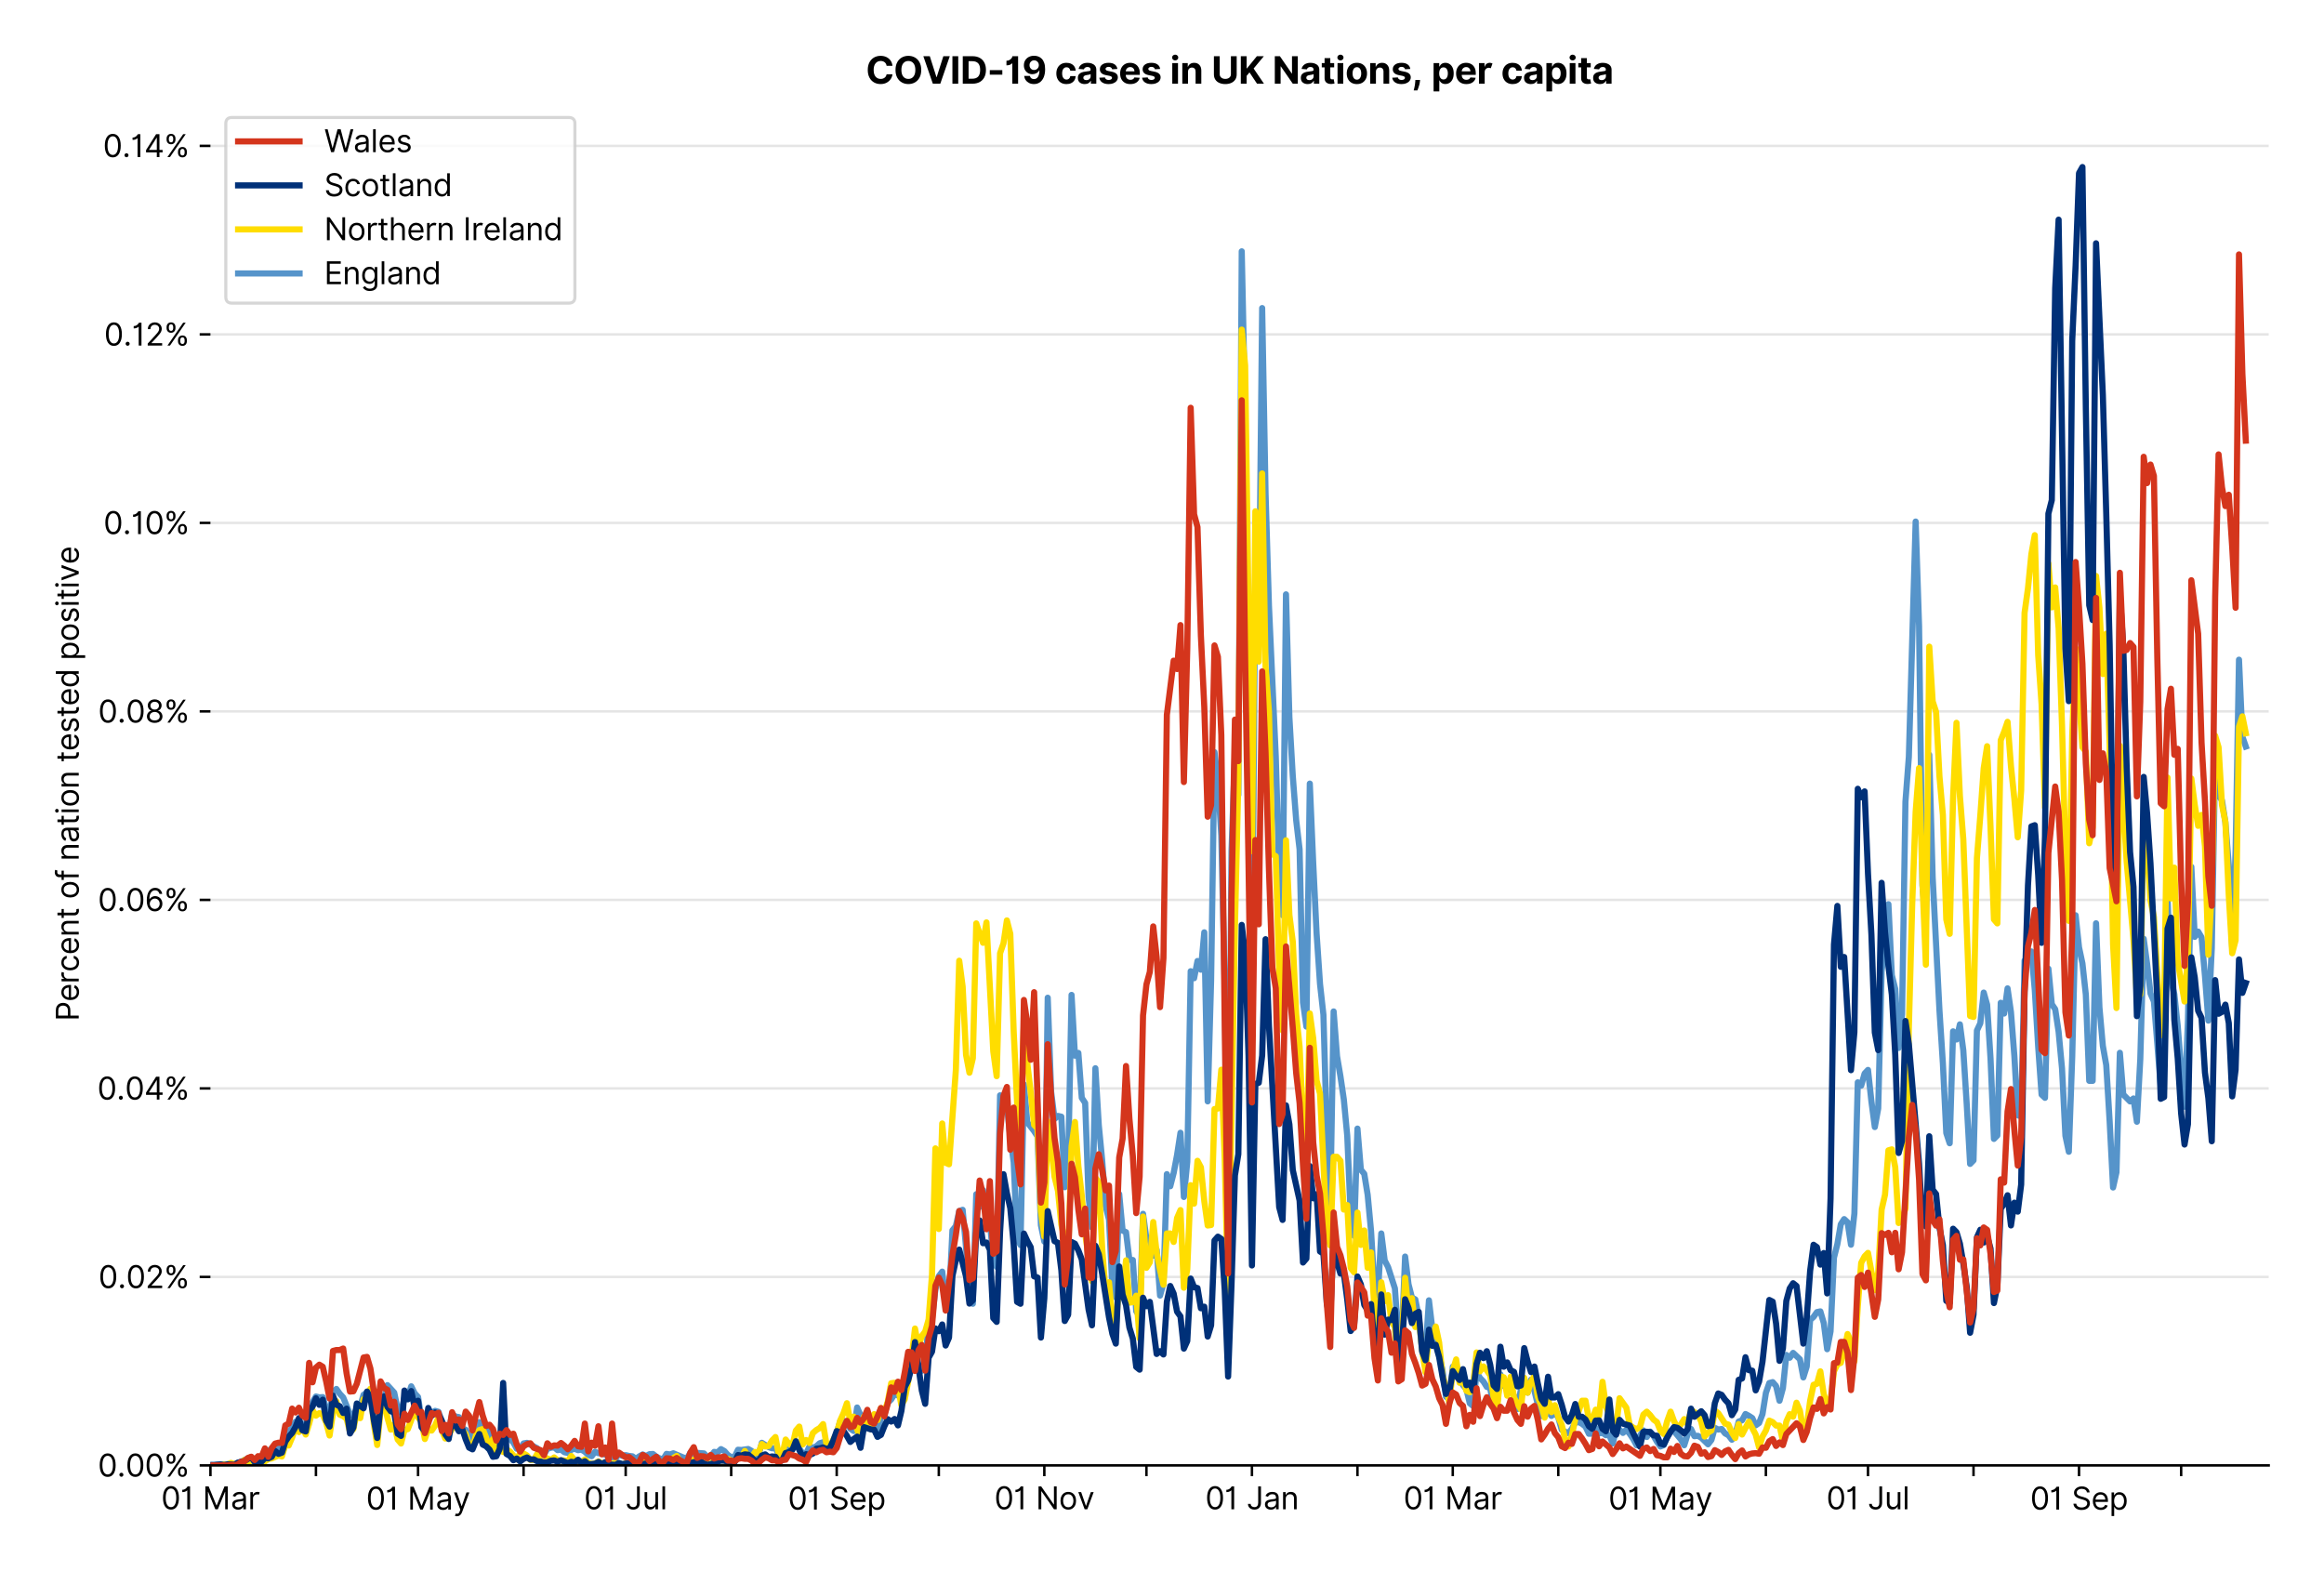 <?xml version="1.0" encoding="utf-8" standalone="no"?>
<!DOCTYPE svg PUBLIC "-//W3C//DTD SVG 1.1//EN"
  "http://www.w3.org/Graphics/SVG/1.1/DTD/svg11.dtd">
<svg version="1.1" viewBox="0 0 756.061 511.234" xmlns="http://www.w3.org/2000/svg" xmlns:xlink="http://www.w3.org/1999/xlink">
 <defs>
  <style type="text/css">*{stroke-linecap:butt;stroke-linejoin:round;}</style>
 </defs>
 <g id="figure_1">
  <g id="patch_1">
   <path d="M 0 511.234 
L 756.061 511.234 
L 756.061 0 
L 0 0 
z
" style="fill:#ffffff;"/>
  </g>
  <g id="axes_1">
   <g id="patch_2">
    <path d="M 68.461 476.745 
L 738.061 476.745 
L 738.061 33.225 
L 68.461 33.225 
z
" style="fill:#ffffff;"/>
   </g>
   <g id="matplotlib.axis_1">
    <g id="xtick_1">
     <g id="line2d_1">
      <defs>
       <path d="M 0 0 
L 0 3.5 
" id="ma6e7e35a61" style="stroke:#000000;stroke-width:0.8;"/>
      </defs>
      <g>
       <use style="stroke:#000000;stroke-width:0.8;" x="68.461" xlink:href="#ma6e7e35a61" y="476.745"/>
      </g>
     </g>
     <g id="text_1">
      <!-- 01 Mar -->
      <g transform="translate(52.424 491.018)scale(0.1 -0.1)">
       <defs>
        <path d="M 2000 -64 
Q 1230 -64 806 561 
Q 382 1186 382 2327 
Q 382 3459 809 4088 
Q 1236 4718 2000 4718 
Q 2764 4718 3191 4088 
Q 3618 3459 3618 2327 
Q 3618 1186 3194 561 
Q 2771 -64 2000 -64 
z
M 2000 436 
Q 2509 436 2791 927 
Q 3073 1418 3073 2327 
Q 3073 3234 2789 3730 
Q 2505 4227 2000 4227 
Q 1496 4227 1211 3730 
Q 927 3234 927 2327 
Q 927 1418 1210 927 
Q 1493 436 2000 436 
z
" id="Inter-Regular-30" transform="scale(0.016)"/>
        <path d="M 1973 4655 
L 1973 0 
L 1409 0 
L 1409 3836 
L 1373 3836 
Q 1341 3773 1209 3692 
Q 1077 3611 868 3551 
Q 659 3491 391 3491 
L 391 3964 
Q 661 3964 859 4061 
Q 1057 4159 1190 4291 
Q 1323 4423 1392 4529 
Q 1461 4636 1473 4655 
L 1973 4655 
z
" id="Inter-Regular-31" transform="scale(0.016)"/>
        <path id="Inter-Regular-20" transform="scale(0.016)"/>
        <path d="M 564 4655 
L 1236 4655 
L 2818 791 
L 2873 791 
L 4455 4655 
L 5127 4655 
L 5127 0 
L 4600 0 
L 4600 3536 
L 4555 3536 
L 3100 0 
L 2591 0 
L 1136 3536 
L 1091 3536 
L 1091 0 
L 564 0 
L 564 4655 
z
" id="Inter-Regular-4d" transform="scale(0.016)"/>
        <path d="M 1518 -82 
Q 1186 -82 916 44 
Q 646 170 486 410 
Q 327 650 327 991 
Q 327 1291 445 1478 
Q 564 1666 761 1773 
Q 959 1880 1199 1933 
Q 1439 1986 1682 2018 
Q 2000 2059 2199 2080 
Q 2398 2102 2490 2154 
Q 2582 2207 2582 2336 
L 2582 2355 
Q 2582 2691 2399 2877 
Q 2216 3064 1846 3064 
Q 1461 3064 1243 2895 
Q 1025 2727 936 2536 
L 427 2718 
Q 564 3036 792 3214 
Q 1021 3393 1292 3464 
Q 1564 3536 1827 3536 
Q 1996 3536 2215 3496 
Q 2434 3457 2640 3334 
Q 2846 3211 2982 2963 
Q 3118 2716 3118 2300 
L 3118 0 
L 2582 0 
L 2582 473 
L 2555 473 
Q 2500 359 2373 229 
Q 2246 100 2034 9 
Q 1823 -82 1518 -82 
z
M 1600 400 
Q 1918 400 2137 525 
Q 2357 650 2469 847 
Q 2582 1045 2582 1264 
L 2582 1755 
Q 2548 1714 2433 1681 
Q 2318 1648 2169 1624 
Q 2021 1600 1881 1583 
Q 1741 1566 1655 1555 
Q 1446 1527 1265 1467 
Q 1084 1407 974 1287 
Q 864 1168 864 964 
Q 864 684 1072 542 
Q 1280 400 1600 400 
z
" id="Inter-Regular-61" transform="scale(0.016)"/>
        <path d="M 491 0 
L 491 3491 
L 1009 3491 
L 1009 2964 
L 1046 2964 
Q 1139 3223 1389 3384 
Q 1639 3545 1955 3545 
Q 2100 3545 2209 3511 
Q 2318 3477 2400 3418 
L 2218 2964 
Q 2161 2993 2085 3010 
Q 2009 3027 1909 3027 
Q 1527 3027 1277 2794 
Q 1027 2561 1027 2209 
L 1027 0 
L 491 0 
z
" id="Inter-Regular-72" transform="scale(0.016)"/>
       </defs>
       <use xlink:href="#Inter-Regular-30"/>
       <use x="62.5" xlink:href="#Inter-Regular-31"/>
       <use x="106.676" xlink:href="#Inter-Regular-20"/>
       <use x="134.801" xlink:href="#Inter-Regular-4d"/>
       <use x="225.994" xlink:href="#Inter-Regular-61"/>
       <use x="282.386" xlink:href="#Inter-Regular-72"/>
      </g>
     </g>
    </g>
    <g id="xtick_2">
     <g id="line2d_2">
      <g>
       <use style="stroke:#000000;stroke-width:0.8;" x="102.787" xlink:href="#ma6e7e35a61" y="476.745"/>
      </g>
     </g>
    </g>
    <g id="xtick_3">
     <g id="line2d_3">
      <g>
       <use style="stroke:#000000;stroke-width:0.8;" x="136.006" xlink:href="#ma6e7e35a61" y="476.745"/>
      </g>
     </g>
     <g id="text_2">
      <!-- 01 May -->
      <g transform="translate(119.103 491.117)scale(0.1 -0.1)">
       <defs>
        <path d="M 818 -1355 
Q 682 -1355 575 -1333 
Q 468 -1311 427 -1291 
L 564 -818 
Q 857 -893 1053 -814 
Q 1250 -736 1391 -345 
L 1509 -18 
L 218 3491 
L 800 3491 
L 1764 709 
L 1800 709 
L 2764 3491 
L 3346 3491 
L 1846 -564 
Q 1550 -1355 818 -1355 
z
" id="Inter-Regular-79" transform="scale(0.016)"/>
       </defs>
       <use xlink:href="#Inter-Regular-30"/>
       <use x="62.5" xlink:href="#Inter-Regular-31"/>
       <use x="106.676" xlink:href="#Inter-Regular-20"/>
       <use x="134.801" xlink:href="#Inter-Regular-4d"/>
       <use x="225.994" xlink:href="#Inter-Regular-61"/>
       <use x="282.386" xlink:href="#Inter-Regular-79"/>
      </g>
     </g>
    </g>
    <g id="xtick_4">
     <g id="line2d_4">
      <g>
       <use style="stroke:#000000;stroke-width:0.8;" x="170.332" xlink:href="#ma6e7e35a61" y="476.745"/>
      </g>
     </g>
    </g>
    <g id="xtick_5">
     <g id="line2d_5">
      <g>
       <use style="stroke:#000000;stroke-width:0.8;" x="203.551" xlink:href="#ma6e7e35a61" y="476.745"/>
      </g>
     </g>
     <g id="text_3">
      <!-- 01 Jul -->
      <g transform="translate(190.007 491.018)scale(0.1 -0.1)">
       <defs>
        <path d="M 2346 4655 
L 2909 4655 
L 2909 1327 
Q 2909 657 2549 296 
Q 2189 -64 1582 -64 
Q 1200 -64 902 76 
Q 605 216 434 475 
Q 264 734 264 1091 
L 818 1091 
Q 818 795 1034 615 
Q 1250 436 1582 436 
Q 1948 436 2147 664 
Q 2346 893 2346 1327 
L 2346 4655 
z
" id="Inter-Regular-4a" transform="scale(0.016)"/>
        <path d="M 2691 1427 
L 2691 3491 
L 3227 3491 
L 3227 0 
L 2691 0 
L 2691 591 
L 2655 591 
Q 2532 325 2273 140 
Q 2014 -45 1618 -45 
Q 1127 -45 809 280 
Q 491 605 491 1273 
L 491 3491 
L 1027 3491 
L 1027 1309 
Q 1027 927 1242 700 
Q 1457 473 1791 473 
Q 1991 473 2199 575 
Q 2407 677 2549 888 
Q 2691 1100 2691 1427 
z
" id="Inter-Regular-75" transform="scale(0.016)"/>
        <path d="M 1027 4655 
L 1027 0 
L 491 0 
L 491 4655 
L 1027 4655 
z
" id="Inter-Regular-6c" transform="scale(0.016)"/>
       </defs>
       <use xlink:href="#Inter-Regular-30"/>
       <use x="62.5" xlink:href="#Inter-Regular-31"/>
       <use x="106.676" xlink:href="#Inter-Regular-20"/>
       <use x="134.801" xlink:href="#Inter-Regular-4a"/>
       <use x="189.063" xlink:href="#Inter-Regular-75"/>
       <use x="247.159" xlink:href="#Inter-Regular-6c"/>
      </g>
     </g>
    </g>
    <g id="xtick_6">
     <g id="line2d_6">
      <g>
       <use style="stroke:#000000;stroke-width:0.8;" x="237.877" xlink:href="#ma6e7e35a61" y="476.745"/>
      </g>
     </g>
    </g>
    <g id="xtick_7">
     <g id="line2d_7">
      <g>
       <use style="stroke:#000000;stroke-width:0.8;" x="272.203" xlink:href="#ma6e7e35a61" y="476.745"/>
      </g>
     </g>
     <g id="text_4">
      <!-- 01 Sep -->
      <g transform="translate(256.315 491.117)scale(0.1 -0.1)">
       <defs>
        <path d="M 3109 3491 
Q 3068 3836 2777 4027 
Q 2486 4218 2064 4218 
Q 1600 4218 1318 3999 
Q 1036 3780 1036 3445 
Q 1036 3195 1189 3042 
Q 1343 2889 1553 2803 
Q 1764 2718 1936 2673 
L 2409 2545 
Q 2591 2498 2815 2414 
Q 3039 2330 3244 2185 
Q 3450 2041 3584 1816 
Q 3718 1591 3718 1264 
Q 3718 886 3521 581 
Q 3325 277 2949 97 
Q 2573 -82 2036 -82 
Q 1286 -82 845 272 
Q 405 627 364 1200 
L 946 1200 
Q 968 936 1124 764 
Q 1280 593 1519 510 
Q 1759 427 2036 427 
Q 2359 427 2616 533 
Q 2873 639 3023 828 
Q 3173 1018 3173 1273 
Q 3173 1505 3043 1650 
Q 2914 1795 2702 1886 
Q 2491 1977 2246 2045 
L 1673 2209 
Q 1127 2366 809 2657 
Q 491 2948 491 3418 
Q 491 3809 703 4101 
Q 916 4393 1276 4555 
Q 1636 4718 2082 4718 
Q 2532 4718 2882 4558 
Q 3232 4398 3437 4120 
Q 3643 3843 3655 3491 
L 3109 3491 
z
" id="Inter-Regular-53" transform="scale(0.016)"/>
        <path d="M 1955 -73 
Q 1450 -73 1085 151 
Q 721 375 524 778 
Q 327 1182 327 1718 
Q 327 2255 524 2665 
Q 721 3075 1074 3305 
Q 1427 3536 1900 3536 
Q 2173 3536 2439 3445 
Q 2705 3355 2923 3151 
Q 3141 2948 3270 2614 
Q 3400 2280 3400 1791 
L 3400 1564 
L 866 1564 
Q 884 1005 1183 707 
Q 1482 409 1955 409 
Q 2271 409 2498 545 
Q 2725 682 2827 955 
L 3346 809 
Q 3223 414 2854 170 
Q 2486 -73 1955 -73 
z
M 866 2027 
L 2855 2027 
Q 2855 2470 2595 2762 
Q 2336 3055 1900 3055 
Q 1593 3055 1368 2911 
Q 1143 2768 1013 2533 
Q 884 2298 866 2027 
z
" id="Inter-Regular-65" transform="scale(0.016)"/>
        <path d="M 491 -1309 
L 491 3491 
L 1009 3491 
L 1009 2936 
L 1073 2936 
Q 1132 3027 1237 3169 
Q 1343 3311 1542 3423 
Q 1741 3536 2082 3536 
Q 2523 3536 2859 3315 
Q 3196 3095 3384 2690 
Q 3573 2286 3573 1736 
Q 3573 1182 3384 776 
Q 3196 370 2861 148 
Q 2527 -73 2091 -73 
Q 1755 -73 1552 39 
Q 1350 152 1241 296 
Q 1132 441 1073 536 
L 1027 536 
L 1027 -1309 
L 491 -1309 
z
M 1018 1745 
Q 1018 1152 1276 780 
Q 1534 409 2018 409 
Q 2355 409 2581 587 
Q 2807 766 2921 1069 
Q 3036 1373 3036 1745 
Q 3036 2114 2923 2410 
Q 2811 2707 2585 2881 
Q 2359 3055 2018 3055 
Q 1527 3055 1272 2693 
Q 1018 2332 1018 1745 
z
" id="Inter-Regular-70" transform="scale(0.016)"/>
       </defs>
       <use xlink:href="#Inter-Regular-30"/>
       <use x="62.5" xlink:href="#Inter-Regular-31"/>
       <use x="106.676" xlink:href="#Inter-Regular-20"/>
       <use x="134.801" xlink:href="#Inter-Regular-53"/>
       <use x="198.58" xlink:href="#Inter-Regular-65"/>
       <use x="256.818" xlink:href="#Inter-Regular-70"/>
      </g>
     </g>
    </g>
    <g id="xtick_8">
     <g id="line2d_8">
      <g>
       <use style="stroke:#000000;stroke-width:0.8;" x="305.421" xlink:href="#ma6e7e35a61" y="476.745"/>
      </g>
     </g>
    </g>
    <g id="xtick_9">
     <g id="line2d_9">
      <g>
       <use style="stroke:#000000;stroke-width:0.8;" x="339.748" xlink:href="#ma6e7e35a61" y="476.745"/>
      </g>
     </g>
     <g id="text_5">
      <!-- 01 Nov -->
      <g transform="translate(323.476 491.018)scale(0.1 -0.1)">
       <defs>
        <path d="M 4255 4655 
L 4255 0 
L 3709 0 
L 1173 3655 
L 1127 3655 
L 1127 0 
L 564 0 
L 564 4655 
L 1109 4655 
L 3655 991 
L 3700 991 
L 3700 4655 
L 4255 4655 
z
" id="Inter-Regular-4e" transform="scale(0.016)"/>
        <path d="M 1909 -73 
Q 1436 -73 1080 152 
Q 725 377 526 781 
Q 327 1186 327 1727 
Q 327 2273 526 2679 
Q 725 3086 1080 3311 
Q 1436 3536 1909 3536 
Q 2382 3536 2737 3311 
Q 3093 3086 3292 2679 
Q 3491 2273 3491 1727 
Q 3491 1186 3292 781 
Q 3093 377 2737 152 
Q 2382 -73 1909 -73 
z
M 1909 409 
Q 2268 409 2500 593 
Q 2732 777 2843 1077 
Q 2955 1377 2955 1727 
Q 2955 2077 2843 2379 
Q 2732 2682 2500 2868 
Q 2268 3055 1909 3055 
Q 1550 3055 1318 2868 
Q 1086 2682 975 2379 
Q 864 2077 864 1727 
Q 864 1377 975 1077 
Q 1086 777 1318 593 
Q 1550 409 1909 409 
z
" id="Inter-Regular-6f" transform="scale(0.016)"/>
        <path d="M 3346 3491 
L 2055 0 
L 1509 0 
L 218 3491 
L 800 3491 
L 1764 709 
L 1800 709 
L 2764 3491 
L 3346 3491 
z
" id="Inter-Regular-76" transform="scale(0.016)"/>
       </defs>
       <use xlink:href="#Inter-Regular-30"/>
       <use x="62.5" xlink:href="#Inter-Regular-31"/>
       <use x="106.676" xlink:href="#Inter-Regular-20"/>
       <use x="134.801" xlink:href="#Inter-Regular-4e"/>
       <use x="210.085" xlink:href="#Inter-Regular-6f"/>
       <use x="269.744" xlink:href="#Inter-Regular-76"/>
      </g>
     </g>
    </g>
    <g id="xtick_10">
     <g id="line2d_10">
      <g>
       <use style="stroke:#000000;stroke-width:0.8;" x="372.966" xlink:href="#ma6e7e35a61" y="476.745"/>
      </g>
     </g>
    </g>
    <g id="xtick_11">
     <g id="line2d_11">
      <g>
       <use style="stroke:#000000;stroke-width:0.8;" x="407.292" xlink:href="#ma6e7e35a61" y="476.745"/>
      </g>
     </g>
     <g id="text_6">
      <!-- 01 Jan -->
      <g transform="translate(392.093 491.018)scale(0.1 -0.1)">
       <defs>
        <path d="M 1027 2100 
L 1027 0 
L 491 0 
L 491 3491 
L 1009 3491 
L 1009 2945 
L 1055 2945 
Q 1177 3211 1427 3373 
Q 1677 3536 2073 3536 
Q 2602 3536 2928 3211 
Q 3255 2886 3255 2218 
L 3255 0 
L 2718 0 
L 2718 2182 
Q 2718 2593 2504 2824 
Q 2291 3055 1918 3055 
Q 1534 3055 1280 2806 
Q 1027 2557 1027 2100 
z
" id="Inter-Regular-6e" transform="scale(0.016)"/>
       </defs>
       <use xlink:href="#Inter-Regular-30"/>
       <use x="62.5" xlink:href="#Inter-Regular-31"/>
       <use x="106.676" xlink:href="#Inter-Regular-20"/>
       <use x="134.801" xlink:href="#Inter-Regular-4a"/>
       <use x="189.063" xlink:href="#Inter-Regular-61"/>
       <use x="245.455" xlink:href="#Inter-Regular-6e"/>
      </g>
     </g>
    </g>
    <g id="xtick_12">
     <g id="line2d_12">
      <g>
       <use style="stroke:#000000;stroke-width:0.8;" x="441.618" xlink:href="#ma6e7e35a61" y="476.745"/>
      </g>
     </g>
    </g>
    <g id="xtick_13">
     <g id="line2d_13">
      <g>
       <use style="stroke:#000000;stroke-width:0.8;" x="472.623" xlink:href="#ma6e7e35a61" y="476.745"/>
      </g>
     </g>
     <g id="text_7">
      <!-- 01 Mar -->
      <g transform="translate(456.586 491.018)scale(0.1 -0.1)">
       <use xlink:href="#Inter-Regular-30"/>
       <use x="62.5" xlink:href="#Inter-Regular-31"/>
       <use x="106.676" xlink:href="#Inter-Regular-20"/>
       <use x="134.801" xlink:href="#Inter-Regular-4d"/>
       <use x="225.994" xlink:href="#Inter-Regular-61"/>
       <use x="282.386" xlink:href="#Inter-Regular-72"/>
      </g>
     </g>
    </g>
    <g id="xtick_14">
     <g id="line2d_14">
      <g>
       <use style="stroke:#000000;stroke-width:0.8;" x="506.949" xlink:href="#ma6e7e35a61" y="476.745"/>
      </g>
     </g>
    </g>
    <g id="xtick_15">
     <g id="line2d_15">
      <g>
       <use style="stroke:#000000;stroke-width:0.8;" x="540.167" xlink:href="#ma6e7e35a61" y="476.745"/>
      </g>
     </g>
     <g id="text_8">
      <!-- 01 May -->
      <g transform="translate(523.264 491.117)scale(0.1 -0.1)">
       <use xlink:href="#Inter-Regular-30"/>
       <use x="62.5" xlink:href="#Inter-Regular-31"/>
       <use x="106.676" xlink:href="#Inter-Regular-20"/>
       <use x="134.801" xlink:href="#Inter-Regular-4d"/>
       <use x="225.994" xlink:href="#Inter-Regular-61"/>
       <use x="282.386" xlink:href="#Inter-Regular-79"/>
      </g>
     </g>
    </g>
    <g id="xtick_16">
     <g id="line2d_16">
      <g>
       <use style="stroke:#000000;stroke-width:0.8;" x="574.494" xlink:href="#ma6e7e35a61" y="476.745"/>
      </g>
     </g>
    </g>
    <g id="xtick_17">
     <g id="line2d_17">
      <g>
       <use style="stroke:#000000;stroke-width:0.8;" x="607.712" xlink:href="#ma6e7e35a61" y="476.745"/>
      </g>
     </g>
     <g id="text_9">
      <!-- 01 Jul -->
      <g transform="translate(594.169 491.018)scale(0.1 -0.1)">
       <use xlink:href="#Inter-Regular-30"/>
       <use x="62.5" xlink:href="#Inter-Regular-31"/>
       <use x="106.676" xlink:href="#Inter-Regular-20"/>
       <use x="134.801" xlink:href="#Inter-Regular-4a"/>
       <use x="189.063" xlink:href="#Inter-Regular-75"/>
       <use x="247.159" xlink:href="#Inter-Regular-6c"/>
      </g>
     </g>
    </g>
    <g id="xtick_18">
     <g id="line2d_18">
      <g>
       <use style="stroke:#000000;stroke-width:0.8;" x="642.038" xlink:href="#ma6e7e35a61" y="476.745"/>
      </g>
     </g>
    </g>
    <g id="xtick_19">
     <g id="line2d_19">
      <g>
       <use style="stroke:#000000;stroke-width:0.8;" x="676.364" xlink:href="#ma6e7e35a61" y="476.745"/>
      </g>
     </g>
     <g id="text_10">
      <!-- 01 Sep -->
      <g transform="translate(660.477 491.117)scale(0.1 -0.1)">
       <use xlink:href="#Inter-Regular-30"/>
       <use x="62.5" xlink:href="#Inter-Regular-31"/>
       <use x="106.676" xlink:href="#Inter-Regular-20"/>
       <use x="134.801" xlink:href="#Inter-Regular-53"/>
       <use x="198.58" xlink:href="#Inter-Regular-65"/>
       <use x="256.818" xlink:href="#Inter-Regular-70"/>
      </g>
     </g>
    </g>
    <g id="xtick_20">
     <g id="line2d_20">
      <g>
       <use style="stroke:#000000;stroke-width:0.8;" x="709.583" xlink:href="#ma6e7e35a61" y="476.745"/>
      </g>
     </g>
    </g>
   </g>
   <g id="matplotlib.axis_2">
    <g id="ytick_1">
     <g id="line2d_21">
      <path clip-path="url(#pc498a7522b)" d="M 68.461 476.745 
L 738.061 476.745 
" style="fill:none;stroke:#e5e5e5;stroke-linecap:square;stroke-width:0.8;"/>
     </g>
     <g id="line2d_22">
      <defs>
       <path d="M 0 0 
L -3.5 0 
" id="mcc3c62b118" style="stroke:#000000;stroke-width:0.8;"/>
      </defs>
      <g>
       <use style="stroke:#000000;stroke-width:0.8;" x="68.461" xlink:href="#mcc3c62b118" y="476.745"/>
      </g>
     </g>
     <g id="text_11">
      <!-- 0.00% -->
      <g transform="translate(31.83 480.382)scale(0.1 -0.1)">
       <defs>
        <path d="M 882 -36 
Q 714 -36 593 84 
Q 473 205 473 373 
Q 473 541 593 661 
Q 714 782 882 782 
Q 1050 782 1170 661 
Q 1291 541 1291 373 
Q 1291 205 1170 84 
Q 1050 -36 882 -36 
z
" id="Inter-Regular-2e" transform="scale(0.016)"/>
        <path d="M 2855 873 
L 2855 1118 
Q 2855 1373 2960 1585 
Q 3066 1798 3269 1926 
Q 3473 2055 3764 2055 
Q 4059 2055 4259 1926 
Q 4459 1798 4561 1585 
Q 4664 1373 4664 1118 
L 4664 873 
Q 4664 618 4560 405 
Q 4457 193 4256 64 
Q 4055 -64 3764 -64 
Q 3468 -64 3266 64 
Q 3064 193 2959 405 
Q 2855 618 2855 873 
z
M 536 3536 
L 536 3782 
Q 536 4036 642 4248 
Q 748 4461 951 4589 
Q 1155 4718 1446 4718 
Q 1741 4718 1941 4589 
Q 2141 4461 2243 4248 
Q 2346 4036 2346 3782 
L 2346 3536 
Q 2346 3282 2242 3069 
Q 2139 2857 1937 2728 
Q 1736 2600 1446 2600 
Q 1150 2600 948 2728 
Q 746 2857 641 3069 
Q 536 3282 536 3536 
z
M 709 0 
L 3909 4655 
L 4427 4655 
L 1227 0 
L 709 0 
z
M 3318 1118 
L 3318 873 
Q 3318 661 3418 494 
Q 3518 327 3764 327 
Q 4002 327 4101 494 
Q 4200 661 4200 873 
L 4200 1118 
Q 4200 1330 4104 1497 
Q 4009 1664 3764 1664 
Q 3525 1664 3421 1497 
Q 3318 1330 3318 1118 
z
M 1000 3782 
L 1000 3536 
Q 1000 3325 1100 3158 
Q 1200 2991 1446 2991 
Q 1684 2991 1783 3158 
Q 1882 3325 1882 3536 
L 1882 3782 
Q 1882 3993 1786 4160 
Q 1691 4327 1446 4327 
Q 1207 4327 1103 4160 
Q 1000 3993 1000 3782 
z
" id="Inter-Regular-25" transform="scale(0.016)"/>
       </defs>
       <use xlink:href="#Inter-Regular-30"/>
       <use x="62.5" xlink:href="#Inter-Regular-2e"/>
       <use x="90.057" xlink:href="#Inter-Regular-30"/>
       <use x="152.557" xlink:href="#Inter-Regular-30"/>
       <use x="215.057" xlink:href="#Inter-Regular-25"/>
      </g>
     </g>
    </g>
    <g id="ytick_2">
     <g id="line2d_23">
      <path clip-path="url(#pc498a7522b)" d="M 68.461 415.419 
L 738.061 415.419 
" style="fill:none;stroke:#e5e5e5;stroke-linecap:square;stroke-width:0.8;"/>
     </g>
     <g id="line2d_24">
      <g>
       <use style="stroke:#000000;stroke-width:0.8;" x="68.461" xlink:href="#mcc3c62b118" y="415.419"/>
      </g>
     </g>
     <g id="text_12">
      <!-- 0.02% -->
      <g transform="translate(32.028 419.056)scale(0.1 -0.1)">
       <defs>
        <path d="M 482 0 
L 482 409 
L 2018 2091 
Q 2289 2386 2464 2605 
Q 2639 2825 2724 3019 
Q 2809 3214 2809 3427 
Q 2809 3795 2553 4011 
Q 2298 4227 1918 4227 
Q 1514 4227 1275 3985 
Q 1036 3743 1036 3345 
L 500 3345 
Q 500 3755 688 4064 
Q 877 4373 1203 4545 
Q 1530 4718 1936 4718 
Q 2346 4718 2661 4545 
Q 2977 4373 3156 4079 
Q 3336 3786 3336 3427 
Q 3336 3170 3244 2926 
Q 3152 2682 2926 2383 
Q 2700 2084 2300 1655 
L 1255 536 
L 1255 500 
L 3418 500 
L 3418 0 
L 482 0 
z
" id="Inter-Regular-32" transform="scale(0.016)"/>
       </defs>
       <use xlink:href="#Inter-Regular-30"/>
       <use x="62.5" xlink:href="#Inter-Regular-2e"/>
       <use x="90.057" xlink:href="#Inter-Regular-30"/>
       <use x="152.557" xlink:href="#Inter-Regular-32"/>
       <use x="213.068" xlink:href="#Inter-Regular-25"/>
      </g>
     </g>
    </g>
    <g id="ytick_3">
     <g id="line2d_25">
      <path clip-path="url(#pc498a7522b)" d="M 68.461 354.093 
L 738.061 354.093 
" style="fill:none;stroke:#e5e5e5;stroke-linecap:square;stroke-width:0.8;"/>
     </g>
     <g id="line2d_26">
      <g>
       <use style="stroke:#000000;stroke-width:0.8;" x="68.461" xlink:href="#mcc3c62b118" y="354.093"/>
      </g>
     </g>
     <g id="text_13">
      <!-- 0.04% -->
      <g transform="translate(31.659 357.73)scale(0.1 -0.1)">
       <defs>
        <path d="M 373 955 
L 373 1418 
L 2418 4655 
L 3100 4655 
L 3100 1455 
L 3736 1455 
L 3736 955 
L 3100 955 
L 3100 0 
L 2564 0 
L 2564 955 
L 373 955 
z
M 2564 1455 
L 2564 3936 
L 2527 3936 
L 982 1491 
L 982 1455 
L 2564 1455 
z
" id="Inter-Regular-34" transform="scale(0.016)"/>
       </defs>
       <use xlink:href="#Inter-Regular-30"/>
       <use x="62.5" xlink:href="#Inter-Regular-2e"/>
       <use x="90.057" xlink:href="#Inter-Regular-30"/>
       <use x="152.557" xlink:href="#Inter-Regular-34"/>
       <use x="216.761" xlink:href="#Inter-Regular-25"/>
      </g>
     </g>
    </g>
    <g id="ytick_4">
     <g id="line2d_27">
      <path clip-path="url(#pc498a7522b)" d="M 68.461 292.767 
L 738.061 292.767 
" style="fill:none;stroke:#e5e5e5;stroke-linecap:square;stroke-width:0.8;"/>
     </g>
     <g id="line2d_28">
      <g>
       <use style="stroke:#000000;stroke-width:0.8;" x="68.461" xlink:href="#mcc3c62b118" y="292.767"/>
      </g>
     </g>
     <g id="text_14">
      <!-- 0.06% -->
      <g transform="translate(31.844 296.404)scale(0.1 -0.1)">
       <defs>
        <path d="M 2027 -64 
Q 1741 -59 1454 45 
Q 1168 150 932 399 
Q 696 648 552 1074 
Q 409 1500 409 2145 
Q 409 3386 861 4056 
Q 1314 4727 2100 4727 
Q 2686 4727 3073 4384 
Q 3461 4041 3546 3491 
L 2991 3491 
Q 2914 3811 2691 4019 
Q 2468 4227 2100 4227 
Q 1559 4227 1249 3755 
Q 939 3284 936 2427 
L 973 2427 
Q 1164 2716 1461 2880 
Q 1759 3045 2118 3045 
Q 2518 3045 2850 2846 
Q 3182 2648 3382 2299 
Q 3582 1950 3582 1500 
Q 3582 1068 3389 710 
Q 3196 352 2847 142 
Q 2498 -68 2027 -64 
z
M 2027 436 
Q 2314 436 2542 579 
Q 2771 723 2903 964 
Q 3036 1205 3036 1500 
Q 3036 1789 2908 2026 
Q 2780 2264 2556 2404 
Q 2332 2545 2046 2545 
Q 1757 2545 1525 2397 
Q 1293 2250 1157 2010 
Q 1021 1770 1018 1491 
Q 1018 1214 1149 973 
Q 1280 732 1508 584 
Q 1736 436 2027 436 
z
" id="Inter-Regular-36" transform="scale(0.016)"/>
       </defs>
       <use xlink:href="#Inter-Regular-30"/>
       <use x="62.5" xlink:href="#Inter-Regular-2e"/>
       <use x="90.057" xlink:href="#Inter-Regular-30"/>
       <use x="152.557" xlink:href="#Inter-Regular-36"/>
       <use x="214.915" xlink:href="#Inter-Regular-25"/>
      </g>
     </g>
    </g>
    <g id="ytick_5">
     <g id="line2d_29">
      <path clip-path="url(#pc498a7522b)" d="M 68.461 231.441 
L 738.061 231.441 
" style="fill:none;stroke:#e5e5e5;stroke-linecap:square;stroke-width:0.8;"/>
     </g>
     <g id="line2d_30">
      <g>
       <use style="stroke:#000000;stroke-width:0.8;" x="68.461" xlink:href="#mcc3c62b118" y="231.441"/>
      </g>
     </g>
     <g id="text_15">
      <!-- 0.08% -->
      <g transform="translate(31.914 235.078)scale(0.1 -0.1)">
       <defs>
        <path d="M 1973 -64 
Q 1505 -64 1147 103 
Q 789 270 589 564 
Q 389 859 391 1236 
Q 389 1532 507 1783 
Q 625 2034 830 2203 
Q 1036 2373 1291 2418 
L 1291 2445 
Q 957 2532 759 2821 
Q 561 3111 564 3482 
Q 561 3836 743 4115 
Q 925 4395 1244 4556 
Q 1564 4718 1973 4718 
Q 2377 4718 2695 4556 
Q 3014 4395 3197 4115 
Q 3380 3836 3382 3482 
Q 3380 3111 3181 2821 
Q 2982 2532 2655 2445 
L 2655 2418 
Q 2907 2373 3109 2203 
Q 3311 2034 3431 1783 
Q 3552 1532 3555 1236 
Q 3552 859 3351 564 
Q 3150 270 2794 103 
Q 2439 -64 1973 -64 
z
M 1973 436 
Q 2446 436 2722 662 
Q 2998 889 3000 1264 
Q 2998 1527 2864 1729 
Q 2730 1932 2499 2048 
Q 2268 2164 1973 2164 
Q 1675 2164 1442 2048 
Q 1209 1932 1076 1729 
Q 943 1527 946 1264 
Q 943 889 1218 662 
Q 1493 436 1973 436 
z
M 1973 2645 
Q 2348 2645 2591 2864 
Q 2834 3084 2836 3445 
Q 2834 3800 2596 4013 
Q 2359 4227 1973 4227 
Q 1582 4227 1344 4013 
Q 1107 3800 1109 3445 
Q 1107 3084 1349 2864 
Q 1591 2645 1973 2645 
z
" id="Inter-Regular-38" transform="scale(0.016)"/>
       </defs>
       <use xlink:href="#Inter-Regular-30"/>
       <use x="62.5" xlink:href="#Inter-Regular-2e"/>
       <use x="90.057" xlink:href="#Inter-Regular-30"/>
       <use x="152.557" xlink:href="#Inter-Regular-38"/>
       <use x="214.205" xlink:href="#Inter-Regular-25"/>
      </g>
     </g>
    </g>
    <g id="ytick_6">
     <g id="line2d_31">
      <path clip-path="url(#pc498a7522b)" d="M 68.461 170.115 
L 738.061 170.115 
" style="fill:none;stroke:#e5e5e5;stroke-linecap:square;stroke-width:0.8;"/>
     </g>
     <g id="line2d_32">
      <g>
       <use style="stroke:#000000;stroke-width:0.8;" x="68.461" xlink:href="#mcc3c62b118" y="170.115"/>
      </g>
     </g>
     <g id="text_16">
      <!-- 0.10% -->
      <g transform="translate(33.663 173.752)scale(0.1 -0.1)">
       <use xlink:href="#Inter-Regular-30"/>
       <use x="62.5" xlink:href="#Inter-Regular-2e"/>
       <use x="90.057" xlink:href="#Inter-Regular-31"/>
       <use x="134.233" xlink:href="#Inter-Regular-30"/>
       <use x="196.733" xlink:href="#Inter-Regular-25"/>
      </g>
     </g>
    </g>
    <g id="ytick_7">
     <g id="line2d_33">
      <path clip-path="url(#pc498a7522b)" d="M 68.461 108.789 
L 738.061 108.789 
" style="fill:none;stroke:#e5e5e5;stroke-linecap:square;stroke-width:0.8;"/>
     </g>
     <g id="line2d_34">
      <g>
       <use style="stroke:#000000;stroke-width:0.8;" x="68.461" xlink:href="#mcc3c62b118" y="108.789"/>
      </g>
     </g>
     <g id="text_17">
      <!-- 0.12% -->
      <g transform="translate(33.861 112.426)scale(0.1 -0.1)">
       <use xlink:href="#Inter-Regular-30"/>
       <use x="62.5" xlink:href="#Inter-Regular-2e"/>
       <use x="90.057" xlink:href="#Inter-Regular-31"/>
       <use x="134.233" xlink:href="#Inter-Regular-32"/>
       <use x="194.744" xlink:href="#Inter-Regular-25"/>
      </g>
     </g>
    </g>
    <g id="ytick_8">
     <g id="line2d_35">
      <path clip-path="url(#pc498a7522b)" d="M 68.461 47.463 
L 738.061 47.463 
" style="fill:none;stroke:#e5e5e5;stroke-linecap:square;stroke-width:0.8;"/>
     </g>
     <g id="line2d_36">
      <g>
       <use style="stroke:#000000;stroke-width:0.8;" x="68.461" xlink:href="#mcc3c62b118" y="47.463"/>
      </g>
     </g>
     <g id="text_18">
      <!-- 0.14% -->
      <g transform="translate(33.492 51.1)scale(0.1 -0.1)">
       <use xlink:href="#Inter-Regular-30"/>
       <use x="62.5" xlink:href="#Inter-Regular-2e"/>
       <use x="90.057" xlink:href="#Inter-Regular-31"/>
       <use x="134.233" xlink:href="#Inter-Regular-34"/>
       <use x="198.438" xlink:href="#Inter-Regular-25"/>
      </g>
     </g>
    </g>
    <g id="text_19">
     <!-- Percent of nation tested positive -->
     <g transform="translate(25.614 332.215)rotate(-90)scale(0.1 -0.1)">
      <defs>
       <path d="M 564 0 
L 564 4655 
L 2136 4655 
Q 2684 4655 3033 4458 
Q 3382 4261 3550 3927 
Q 3718 3593 3718 3182 
Q 3718 2770 3551 2434 
Q 3384 2098 3036 1899 
Q 2689 1700 2146 1700 
L 1127 1700 
L 1127 0 
L 564 0 
z
M 1127 2200 
L 2127 2200 
Q 2689 2200 2926 2482 
Q 3164 2764 3164 3182 
Q 3164 3602 2925 3878 
Q 2686 4155 2118 4155 
L 1127 4155 
L 1127 2200 
z
" id="Inter-Regular-50" transform="scale(0.016)"/>
       <path d="M 1909 -73 
Q 1418 -73 1063 159 
Q 709 391 518 798 
Q 327 1205 327 1727 
Q 327 2259 524 2667 
Q 721 3075 1074 3305 
Q 1427 3536 1900 3536 
Q 2268 3536 2563 3400 
Q 2859 3264 3047 3018 
Q 3236 2773 3282 2445 
L 2746 2445 
Q 2684 2684 2474 2869 
Q 2264 3055 1909 3055 
Q 1439 3055 1151 2697 
Q 864 2339 864 1745 
Q 864 1139 1148 774 
Q 1432 409 1909 409 
Q 2223 409 2447 570 
Q 2671 732 2746 1018 
L 3282 1018 
Q 3236 709 3058 462 
Q 2880 216 2588 71 
Q 2296 -73 1909 -73 
z
" id="Inter-Regular-63" transform="scale(0.016)"/>
       <path d="M 2009 3491 
L 2009 3036 
L 1264 3036 
L 1264 1000 
Q 1264 773 1331 660 
Q 1398 548 1503 510 
Q 1609 473 1727 473 
Q 1816 473 1873 483 
Q 1930 493 1964 500 
L 2073 18 
Q 2018 -2 1920 -23 
Q 1823 -45 1673 -45 
Q 1446 -45 1228 52 
Q 1011 150 869 350 
Q 727 550 727 855 
L 727 3036 
L 200 3036 
L 200 3491 
L 727 3491 
L 727 4327 
L 1264 4327 
L 1264 3491 
L 2009 3491 
z
" id="Inter-Regular-74" transform="scale(0.016)"/>
       <path d="M 2046 3491 
L 2046 3036 
L 1264 3036 
L 1264 0 
L 727 0 
L 727 3036 
L 164 3036 
L 164 3491 
L 727 3491 
L 727 3973 
Q 727 4273 868 4473 
Q 1009 4673 1234 4773 
Q 1459 4873 1709 4873 
Q 1907 4873 2032 4841 
Q 2157 4809 2218 4782 
L 2064 4318 
Q 2023 4332 1951 4352 
Q 1880 4373 1764 4373 
Q 1498 4373 1381 4239 
Q 1264 4105 1264 3845 
L 1264 3491 
L 2046 3491 
z
" id="Inter-Regular-66" transform="scale(0.016)"/>
       <path d="M 491 0 
L 491 3491 
L 1027 3491 
L 1027 0 
L 491 0 
z
M 764 4073 
Q 607 4073 494 4179 
Q 382 4286 382 4436 
Q 382 4586 494 4693 
Q 607 4800 764 4800 
Q 921 4800 1033 4693 
Q 1146 4586 1146 4436 
Q 1146 4286 1033 4179 
Q 921 4073 764 4073 
z
" id="Inter-Regular-69" transform="scale(0.016)"/>
       <path d="M 2964 2709 
L 2482 2573 
Q 2411 2755 2245 2914 
Q 2080 3073 1727 3073 
Q 1407 3073 1194 2926 
Q 982 2780 982 2555 
Q 982 2355 1127 2239 
Q 1273 2123 1582 2045 
L 2100 1918 
Q 3027 1691 3027 973 
Q 3027 673 2855 436 
Q 2684 200 2377 63 
Q 2071 -73 1664 -73 
Q 1130 -73 780 159 
Q 430 391 336 836 
L 846 964 
Q 989 400 1655 400 
Q 2030 400 2251 560 
Q 2473 720 2473 945 
Q 2473 1316 1955 1436 
L 1373 1573 
Q 893 1686 669 1926 
Q 446 2166 446 2527 
Q 446 2823 613 3050 
Q 780 3277 1069 3406 
Q 1359 3536 1727 3536 
Q 2246 3536 2542 3309 
Q 2839 3082 2964 2709 
z
" id="Inter-Regular-73" transform="scale(0.016)"/>
       <path d="M 1809 -73 
Q 1373 -73 1039 148 
Q 705 370 516 776 
Q 327 1182 327 1736 
Q 327 2286 516 2690 
Q 705 3095 1041 3315 
Q 1377 3536 1818 3536 
Q 2159 3536 2358 3423 
Q 2557 3311 2662 3169 
Q 2768 3027 2827 2936 
L 2873 2936 
L 2873 4655 
L 3409 4655 
L 3409 0 
L 2891 0 
L 2891 536 
L 2827 536 
Q 2768 441 2659 296 
Q 2550 152 2348 39 
Q 2146 -73 1809 -73 
z
M 1882 409 
Q 2366 409 2624 780 
Q 2882 1152 2882 1745 
Q 2882 2332 2627 2693 
Q 2373 3055 1882 3055 
Q 1541 3055 1315 2881 
Q 1089 2707 976 2410 
Q 864 2114 864 1745 
Q 864 1373 978 1069 
Q 1093 766 1319 587 
Q 1546 409 1882 409 
z
" id="Inter-Regular-64" transform="scale(0.016)"/>
      </defs>
      <use xlink:href="#Inter-Regular-50"/>
      <use x="63.494" xlink:href="#Inter-Regular-65"/>
      <use x="121.733" xlink:href="#Inter-Regular-72"/>
      <use x="160.085" xlink:href="#Inter-Regular-63"/>
      <use x="215.909" xlink:href="#Inter-Regular-65"/>
      <use x="274.148" xlink:href="#Inter-Regular-6e"/>
      <use x="332.671" xlink:href="#Inter-Regular-74"/>
      <use x="369.034" xlink:href="#Inter-Regular-20"/>
      <use x="397.159" xlink:href="#Inter-Regular-6f"/>
      <use x="456.818" xlink:href="#Inter-Regular-66"/>
      <use x="492.898" xlink:href="#Inter-Regular-20"/>
      <use x="521.023" xlink:href="#Inter-Regular-6e"/>
      <use x="579.546" xlink:href="#Inter-Regular-61"/>
      <use x="635.938" xlink:href="#Inter-Regular-74"/>
      <use x="672.301" xlink:href="#Inter-Regular-69"/>
      <use x="696.023" xlink:href="#Inter-Regular-6f"/>
      <use x="755.682" xlink:href="#Inter-Regular-6e"/>
      <use x="814.205" xlink:href="#Inter-Regular-20"/>
      <use x="842.33" xlink:href="#Inter-Regular-74"/>
      <use x="878.693" xlink:href="#Inter-Regular-65"/>
      <use x="936.932" xlink:href="#Inter-Regular-73"/>
      <use x="989.205" xlink:href="#Inter-Regular-74"/>
      <use x="1025.568" xlink:href="#Inter-Regular-65"/>
      <use x="1083.807" xlink:href="#Inter-Regular-64"/>
      <use x="1145.881" xlink:href="#Inter-Regular-20"/>
      <use x="1174.006" xlink:href="#Inter-Regular-70"/>
      <use x="1234.943" xlink:href="#Inter-Regular-6f"/>
      <use x="1294.602" xlink:href="#Inter-Regular-73"/>
      <use x="1346.875" xlink:href="#Inter-Regular-69"/>
      <use x="1370.597" xlink:href="#Inter-Regular-74"/>
      <use x="1406.96" xlink:href="#Inter-Regular-69"/>
      <use x="1430.682" xlink:href="#Inter-Regular-76"/>
      <use x="1486.364" xlink:href="#Inter-Regular-65"/>
     </g>
    </g>
   </g>
   <g id="line2d_37">
    <path clip-path="url(#pc498a7522b)" d="M 34.135 476.734 
L 46.315 476.745 
L 69.568 476.538 
L 70.676 476.451 
L 72.89 476.494 
L 73.997 476.347 
L 76.212 476.473 
L 77.319 476.064 
L 80.641 474.484 
L 81.748 474.61 
L 82.856 475.029 
L 83.963 474.588 
L 86.178 473.041 
L 87.285 471.799 
L 88.392 471.695 
L 89.499 470.84 
L 90.607 471.145 
L 91.714 470.175 
L 92.821 465.784 
L 93.929 465.719 
L 95.036 464.461 
L 96.143 462.538 
L 97.251 462.32 
L 98.358 463.845 
L 99.465 463.475 
L 100.572 457.602 
L 101.68 456.137 
L 102.787 454.323 
L 103.894 454.617 
L 105.002 454.53 
L 106.109 458.343 
L 107.216 459.999 
L 108.323 452.933 
L 109.431 451.871 
L 110.538 453.446 
L 111.645 454.622 
L 113.86 460.081 
L 114.967 460.751 
L 116.075 458.081 
L 117.182 457.493 
L 118.289 453.761 
L 119.396 453.081 
L 120.504 454.622 
L 121.611 454.393 
L 122.718 457.825 
L 123.826 456.741 
L 124.933 455.102 
L 126.04 450.635 
L 128.255 453.07 
L 129.362 458.403 
L 130.469 459.672 
L 131.577 454.818 
L 132.684 454.377 
L 133.791 451.01 
L 134.898 453.288 
L 136.006 454.491 
L 137.113 461.802 
L 138.22 462.412 
L 139.328 461.263 
L 140.435 459.667 
L 141.542 458.997 
L 142.65 459.302 
L 143.757 462.478 
L 144.864 466.972 
L 145.971 465.85 
L 147.079 460.086 
L 148.186 460.849 
L 149.293 461.034 
L 150.401 464.711 
L 151.508 465.147 
L 152.615 467.125 
L 153.722 468.094 
L 154.83 464.706 
L 155.937 462.668 
L 157.044 463.981 
L 158.152 464.401 
L 160.366 469.658 
L 161.473 470.208 
L 162.581 469.249 
L 163.688 468.851 
L 164.795 467.98 
L 165.903 468.192 
L 167.01 469.276 
L 168.117 471.319 
L 169.225 471.368 
L 170.332 469.592 
L 171.439 469.407 
L 174.761 471.172 
L 175.868 472.79 
L 176.976 473.117 
L 178.083 471.357 
L 179.19 470.998 
L 180.297 470.867 
L 181.405 471.777 
L 182.512 471.597 
L 183.619 472.452 
L 184.727 472.692 
L 185.834 471.651 
L 186.941 471.325 
L 188.049 471.788 
L 189.156 471.608 
L 190.263 472.283 
L 191.37 473.324 
L 192.478 473.749 
L 193.585 472.311 
L 194.692 472.774 
L 195.8 472.79 
L 196.907 473.28 
L 198.014 473.253 
L 199.121 473.999 
L 200.229 474.511 
L 201.336 473.111 
L 202.443 473.629 
L 203.551 473.4 
L 204.658 473.673 
L 205.765 473.792 
L 206.872 474.631 
L 207.98 473.803 
L 209.087 473.182 
L 210.194 473.7 
L 211.302 473.084 
L 212.409 473.024 
L 213.516 473.907 
L 214.624 474.462 
L 215.731 474.817 
L 216.838 472.997 
L 217.945 473.188 
L 219.053 472.801 
L 222.375 474.201 
L 223.482 474.49 
L 224.589 472.643 
L 225.696 472.992 
L 226.804 472.681 
L 229.018 472.839 
L 230.126 474.065 
L 231.233 473.939 
L 232.34 472.343 
L 233.447 472.507 
L 234.555 471.45 
L 235.662 472.076 
L 236.769 473.335 
L 237.877 474.054 
L 238.984 473.95 
L 240.091 471.651 
L 241.199 471.733 
L 243.413 471.406 
L 244.52 472.033 
L 245.628 473.28 
L 246.735 473.722 
L 247.842 469.391 
L 250.057 470.774 
L 251.164 471.188 
L 252.271 471.096 
L 253.379 473.242 
L 254.486 473.858 
L 255.593 470.562 
L 256.701 471.711 
L 258.915 470.11 
L 260.023 471.265 
L 261.13 472.855 
L 262.237 472.948 
L 263.344 470.578 
L 264.452 470.965 
L 265.559 470.557 
L 266.666 469.527 
L 267.774 469.211 
L 268.881 471.085 
L 269.988 471.434 
L 271.095 469.876 
L 273.31 462.489 
L 274.417 462.238 
L 275.525 462.63 
L 276.632 464.82 
L 277.739 465.545 
L 278.846 457.907 
L 279.954 460.391 
L 281.061 461.219 
L 282.168 459.874 
L 283.276 461.181 
L 284.383 464.733 
L 285.49 467.44 
L 286.598 460.98 
L 287.705 460.201 
L 288.812 456.349 
L 289.919 455.309 
L 291.027 453.478 
L 292.134 454.007 
L 293.241 451.55 
L 294.349 451.168 
L 295.456 447.573 
L 296.563 444.686 
L 297.67 442.474 
L 298.778 443.869 
L 299.885 445.977 
L 300.992 443.918 
L 302.1 430.048 
L 303.207 429.274 
L 304.314 419.436 
L 305.421 415.181 
L 306.529 413.7 
L 307.636 423.914 
L 308.743 423.173 
L 309.851 400.266 
L 310.958 398.898 
L 312.065 393.99 
L 313.173 393.593 
L 314.28 405.866 
L 315.387 421.457 
L 316.494 424.154 
L 317.602 388.521 
L 318.709 392.666 
L 319.816 387.192 
L 320.924 393.707 
L 322.031 397.488 
L 323.138 409.44 
L 324.245 412.153 
L 325.353 356.342 
L 326.46 360.536 
L 327.567 359.73 
L 328.675 369.923 
L 329.782 378.132 
L 330.889 403.104 
L 331.997 405.043 
L 333.104 352.795 
L 334.211 365.14 
L 336.426 367.994 
L 337.533 369.726 
L 338.64 398.599 
L 339.748 403.927 
L 340.855 324.593 
L 341.962 355.219 
L 343.069 364.023 
L 344.177 363.042 
L 345.284 363.293 
L 346.391 386.238 
L 347.499 378.873 
L 348.606 323.678 
L 349.713 343.442 
L 350.82 342.554 
L 351.928 357.159 
L 353.035 358.842 
L 354.142 389.376 
L 355.25 399.345 
L 356.357 347.538 
L 357.464 366.055 
L 358.572 377.533 
L 359.679 392.329 
L 360.786 396.774 
L 361.893 418.913 
L 363.001 422.073 
L 364.108 388.466 
L 365.215 400.342 
L 366.323 400.86 
L 367.43 409.87 
L 368.537 409.919 
L 369.644 426.6 
L 370.752 428.234 
L 371.859 394.9 
L 372.966 403.104 
L 374.074 403.376 
L 375.181 408.508 
L 376.288 406.585 
L 377.396 421.495 
L 378.503 417.535 
L 379.61 381.984 
L 380.717 385.933 
L 381.825 381.613 
L 382.932 375.741 
L 384.039 368.528 
L 385.147 389.42 
L 386.254 377.969 
L 387.361 315.969 
L 388.468 318.257 
L 389.576 312.646 
L 390.683 315.468 
L 391.79 303.32 
L 392.898 358.314 
L 394.005 319.118 
L 395.112 244.698 
L 396.219 253.932 
L 397.327 271.871 
L 398.434 320.436 
L 399.541 407.702 
L 400.649 276.763 
L 401.756 245.592 
L 402.863 258.639 
L 403.971 81.765 
L 405.078 134.193 
L 406.185 222.406 
L 407.292 322.98 
L 408.4 181.647 
L 409.507 207.033 
L 410.614 100.227 
L 411.722 160.57 
L 412.829 197.184 
L 415.043 246.125 
L 416.151 283.621 
L 417.258 297.752 
L 418.365 193.36 
L 419.473 233.351 
L 420.58 252.521 
L 421.687 266.859 
L 422.794 276.316 
L 423.902 326.096 
L 425.009 333.985 
L 426.116 254.934 
L 427.224 280.827 
L 428.331 303.788 
L 429.438 320.104 
L 430.546 330.122 
L 431.653 368.484 
L 432.76 392.552 
L 433.867 329.055 
L 434.975 343.643 
L 436.082 350.159 
L 437.189 357.742 
L 438.297 369.503 
L 439.404 395.009 
L 440.511 402.053 
L 441.618 367.172 
L 442.726 380.54 
L 443.833 381.891 
L 444.94 388.717 
L 446.048 400.582 
L 447.155 419.06 
L 448.262 421.414 
L 449.37 401.285 
L 450.477 410.044 
L 451.584 412.218 
L 453.799 419.153 
L 454.906 434.575 
L 456.013 435.703 
L 457.121 408.797 
L 458.228 417.813 
L 459.335 422.122 
L 460.442 422.754 
L 461.55 428.343 
L 462.657 439.184 
L 463.764 439.701 
L 464.872 423.042 
L 465.979 432.385 
L 467.086 436.956 
L 468.193 440.687 
L 469.301 445.852 
L 470.408 454.388 
L 471.515 455.194 
L 472.623 444.642 
L 473.73 445.77 
L 474.837 448.946 
L 475.945 450.613 
L 477.052 451.937 
L 478.159 456.545 
L 479.266 457.439 
L 480.374 446.391 
L 481.481 448.298 
L 482.588 449.431 
L 483.696 451.196 
L 484.803 451.582 
L 485.91 457.923 
L 487.017 457.21 
L 488.125 447.115 
L 489.232 450.912 
L 490.339 450.329 
L 491.447 452.078 
L 492.554 454.176 
L 493.661 458.397 
L 494.768 452.133 
L 495.876 448.701 
L 496.983 453.07 
L 498.09 448.864 
L 499.198 452.498 
L 500.305 456.992 
L 501.412 460.696 
L 502.52 454.388 
L 503.627 459.324 
L 504.734 460.642 
L 505.841 459.601 
L 506.949 461.138 
L 508.056 465.147 
L 509.163 465.779 
L 510.271 466.269 
L 511.378 464.809 
L 512.485 462.777 
L 513.592 462.652 
L 514.7 463.229 
L 515.807 464.123 
L 516.914 466.46 
L 518.022 466.4 
L 519.129 464.553 
L 520.236 466.335 
L 521.344 466.155 
L 522.451 466.923 
L 523.558 466.885 
L 524.665 469.614 
L 525.773 465.142 
L 526.88 465.147 
L 527.987 466.171 
L 529.095 465.152 
L 530.202 466.471 
L 531.309 468.132 
L 532.416 470.192 
L 533.524 467.081 
L 534.631 465.354 
L 535.738 467.511 
L 536.846 465.752 
L 537.953 467.141 
L 539.06 469.053 
L 540.167 470.595 
L 541.275 470.132 
L 542.382 467.506 
L 543.489 465.61 
L 544.597 465.616 
L 546.811 468.252 
L 547.919 470.192 
L 549.026 466.672 
L 550.133 464.896 
L 551.24 467.239 
L 552.348 467.114 
L 553.455 467.724 
L 555.67 469.881 
L 556.777 468.459 
L 557.884 464.526 
L 558.991 465.082 
L 560.099 464.902 
L 561.206 466.324 
L 562.313 466.945 
L 563.421 468.383 
L 564.528 466.71 
L 565.635 462.489 
L 566.742 462.075 
L 567.85 460.026 
L 568.957 460.615 
L 570.064 461.345 
L 571.172 463.714 
L 572.279 462.946 
L 573.386 460.064 
L 574.494 453.14 
L 575.601 449.948 
L 576.708 449.649 
L 577.815 450.929 
L 578.923 455.712 
L 580.03 451.626 
L 581.137 440.807 
L 582.245 441.717 
L 583.352 440.142 
L 585.566 442.223 
L 586.674 448.118 
L 587.781 444.555 
L 588.888 429.411 
L 589.996 428.441 
L 591.103 426.872 
L 592.21 426.632 
L 593.318 430.408 
L 594.425 438.939 
L 595.532 433.126 
L 596.639 409.156 
L 597.747 404.744 
L 598.854 398.31 
L 599.961 396.616 
L 601.069 397.662 
L 602.176 404.945 
L 603.283 394.796 
L 604.39 352.114 
L 605.498 353.204 
L 606.605 349.254 
L 607.712 348.083 
L 608.82 358.303 
L 609.927 366.665 
L 611.034 360.602 
L 612.141 315.871 
L 613.249 308.065 
L 614.356 294.179 
L 615.463 317.266 
L 616.571 321.722 
L 617.678 340.936 
L 618.785 330.002 
L 619.893 260.796 
L 621 246.267 
L 623.214 169.679 
L 624.322 203.634 
L 625.429 288.034 
L 626.536 299.725 
L 627.644 245.548 
L 628.751 285.452 
L 630.965 328.771 
L 632.073 345.958 
L 633.18 368.61 
L 634.287 371.938 
L 635.395 335.532 
L 636.502 338.19 
L 637.609 333.26 
L 638.716 341.693 
L 639.824 359.158 
L 640.931 378.655 
L 642.038 377.506 
L 643.146 335.248 
L 644.253 332.895 
L 645.36 322.915 
L 646.468 326.87 
L 647.575 344.379 
L 648.682 370.527 
L 649.789 369.405 
L 650.897 326.233 
L 652.004 329.735 
L 653.111 321.548 
L 654.219 329.262 
L 655.326 343.507 
L 656.433 362.841 
L 657.54 363.2 
L 658.648 312.516 
L 659.755 311.513 
L 660.862 309.53 
L 661.97 322.076 
L 663.077 340.522 
L 664.184 356.107 
L 665.292 357.153 
L 666.399 315.147 
L 667.506 326.69 
L 668.613 328.33 
L 669.721 335.657 
L 670.828 347.571 
L 671.935 369.498 
L 673.043 374.706 
L 674.15 343.834 
L 675.257 297.769 
L 676.364 308.206 
L 677.472 313.442 
L 678.579 323.596 
L 679.686 351.624 
L 680.794 351.635 
L 681.901 300.373 
L 683.008 327.763 
L 684.115 340.249 
L 685.223 346.52 
L 686.33 364.889 
L 687.437 386.331 
L 688.545 381.373 
L 689.652 342.505 
L 690.759 356.097 
L 692.974 358.33 
L 694.081 357.36 
L 695.188 364.938 
L 696.296 344.575 
L 697.403 305.401 
L 698.51 313.578 
L 699.618 323.209 
L 700.725 325.791 
L 702.939 353.34 
L 704.047 333.669 
L 705.154 292.098 
L 706.261 318.693 
L 707.369 323.46 
L 708.476 333.761 
L 709.583 348.039 
L 710.69 360.057 
L 711.798 331.893 
L 712.905 282.014 
L 714.012 304.796 
L 715.12 303.075 
L 716.227 304.954 
L 717.334 317.5 
L 718.442 332.045 
L 719.549 308.495 
L 720.656 246.736 
L 721.763 258.742 
L 722.871 260.398 
L 723.978 267.518 
L 725.085 281.502 
L 726.193 307.989 
L 727.3 276.725 
L 728.407 214.616 
L 729.514 239.675 
L 730.622 242.879 
L 730.622 242.879 
" style="fill:none;stroke:#5694ca;stroke-linecap:square;stroke-width:2;"/>
   </g>
   <g id="line2d_38">
    <path clip-path="url(#pc498a7522b)" d="M 72.89 476.421 
L 73.997 476.421 
L 75.105 475.935 
L 76.212 476.259 
L 77.319 476.259 
L 78.427 475.935 
L 79.534 474.964 
L 80.641 476.097 
L 81.748 474.964 
L 82.856 475.126 
L 83.963 476.421 
L 85.07 475.45 
L 86.178 475.45 
L 87.285 474.64 
L 88.392 474.478 
L 90.607 473.507 
L 91.714 473.83 
L 92.821 470.106 
L 93.929 470.268 
L 95.036 467.677 
L 96.143 464.439 
L 97.251 465.896 
L 98.358 464.439 
L 99.465 466.706 
L 100.572 463.143 
L 101.68 458.771 
L 102.787 460.553 
L 103.894 459.743 
L 105.002 460.229 
L 106.109 462.82 
L 107.216 467.03 
L 108.323 459.743 
L 109.431 455.857 
L 110.538 460.229 
L 111.645 460.715 
L 112.753 461.524 
L 113.86 465.896 
L 114.967 464.925 
L 116.075 459.581 
L 117.182 461.362 
L 118.289 455.209 
L 119.396 454.561 
L 120.504 451.809 
L 121.611 463.143 
L 122.718 470.106 
L 123.826 458.61 
L 124.933 455.857 
L 126.04 461.2 
L 127.147 465.086 
L 128.255 463.467 
L 129.362 468.325 
L 130.469 469.62 
L 131.577 465.248 
L 132.684 464.925 
L 133.791 462.01 
L 134.898 458.286 
L 136.006 461.2 
L 137.113 462.334 
L 138.22 468.163 
L 139.328 464.763 
L 140.435 465.41 
L 141.542 463.791 
L 142.65 461.2 
L 143.757 465.248 
L 144.864 468.001 
L 145.971 466.868 
L 147.079 464.763 
L 148.186 462.334 
L 149.293 464.925 
L 150.401 465.248 
L 151.508 466.544 
L 152.615 470.43 
L 153.722 470.916 
L 154.83 467.03 
L 155.937 465.248 
L 157.044 464.925 
L 158.152 467.677 
L 159.259 471.402 
L 160.366 468.163 
L 161.473 472.373 
L 162.581 470.592 
L 163.688 472.373 
L 164.795 471.563 
L 165.903 472.211 
L 168.117 474.802 
L 169.225 472.697 
L 170.332 472.859 
L 171.439 473.507 
L 172.546 474.964 
L 173.654 474.964 
L 174.761 473.021 
L 175.868 475.45 
L 176.976 475.935 
L 178.083 474.478 
L 179.19 474.964 
L 180.297 474.154 
L 181.405 475.126 
L 183.619 475.126 
L 184.727 475.45 
L 185.834 473.668 
L 186.941 474.964 
L 188.049 475.935 
L 189.156 475.612 
L 190.263 474.802 
L 191.37 475.935 
L 192.478 476.259 
L 193.585 476.097 
L 194.692 475.45 
L 195.8 476.097 
L 196.907 475.935 
L 198.014 476.259 
L 200.229 475.935 
L 201.336 476.097 
L 202.443 476.421 
L 203.551 476.097 
L 204.658 476.259 
L 205.765 475.45 
L 206.872 476.583 
L 207.98 476.421 
L 209.087 475.612 
L 210.194 475.935 
L 211.302 475.773 
L 213.516 476.097 
L 214.624 475.773 
L 215.731 476.097 
L 216.838 476.259 
L 217.945 475.612 
L 219.053 474.316 
L 220.16 473.668 
L 221.267 475.45 
L 222.375 475.773 
L 223.482 476.259 
L 224.589 476.259 
L 225.696 474.802 
L 226.804 475.45 
L 227.911 474.802 
L 229.018 474.478 
L 230.126 476.097 
L 231.233 476.583 
L 232.34 474.964 
L 233.447 474.64 
L 234.555 475.126 
L 235.662 475.126 
L 236.769 474.64 
L 237.877 475.126 
L 238.984 475.288 
L 240.091 473.83 
L 241.199 473.992 
L 242.306 472.049 
L 243.413 473.992 
L 244.52 474.154 
L 245.628 472.373 
L 246.735 472.697 
L 247.842 469.782 
L 248.95 470.592 
L 250.057 470.43 
L 251.164 468.649 
L 252.271 467.515 
L 253.379 473.345 
L 254.486 473.507 
L 255.593 468.325 
L 256.701 469.782 
L 257.808 470.268 
L 258.915 465.41 
L 260.023 464.115 
L 261.13 469.944 
L 262.237 468.487 
L 263.344 469.458 
L 264.452 466.22 
L 265.559 465.248 
L 266.666 464.601 
L 267.774 463.305 
L 268.881 469.944 
L 269.988 471.078 
L 271.095 468.325 
L 272.203 466.382 
L 273.31 462.172 
L 274.417 459.743 
L 275.525 456.505 
L 276.632 462.658 
L 277.739 460.876 
L 278.846 465.086 
L 279.954 467.677 
L 281.061 460.876 
L 282.168 464.439 
L 283.276 464.925 
L 284.383 460.067 
L 285.49 462.01 
L 286.598 458.124 
L 287.705 459.419 
L 288.812 456.019 
L 289.919 450.028 
L 291.027 449.866 
L 292.134 451.161 
L 293.241 457.152 
L 294.349 455.209 
L 295.456 449.38 
L 296.563 441.769 
L 297.67 432.216 
L 298.778 438.045 
L 299.885 434.645 
L 300.992 433.187 
L 302.1 429.301 
L 303.207 414.728 
L 304.314 373.599 
L 305.421 399.831 
L 306.529 365.503 
L 307.636 378.295 
L 308.743 378.781 
L 310.958 348.177 
L 312.065 312.554 
L 313.173 320.974 
L 314.28 343.158 
L 315.387 348.987 
L 316.494 344.291 
L 317.602 300.41 
L 318.709 303.81 
L 319.816 306.725 
L 320.924 300.086 
L 323.138 342.024 
L 324.245 350.12 
L 325.353 310.125 
L 326.46 306.887 
L 327.567 299.438 
L 328.675 303.81 
L 329.782 335.547 
L 330.889 358.702 
L 331.997 367.284 
L 333.104 332.957 
L 334.211 345.91 
L 335.318 355.302 
L 336.426 365.989 
L 337.533 367.122 
L 338.64 394.002 
L 339.748 402.26 
L 340.855 364.856 
L 341.962 372.79 
L 343.069 382.829 
L 344.177 387.363 
L 345.284 398.374 
L 346.391 403.393 
L 347.499 409.061 
L 348.606 372.952 
L 349.713 365.017 
L 350.82 379.429 
L 351.928 388.982 
L 353.035 401.288 
L 355.25 416.833 
L 356.357 383.153 
L 357.464 384.61 
L 358.572 406.146 
L 359.679 420.557 
L 360.786 417.157 
L 361.893 429.787 
L 363.001 432.378 
L 364.108 416.509 
L 365.215 422.177 
L 366.323 410.032 
L 367.43 423.796 
L 368.537 423.634 
L 369.644 421.529 
L 370.752 435.454 
L 371.859 395.783 
L 372.966 412.461 
L 374.074 410.68 
L 375.181 397.564 
L 376.288 407.603 
L 377.396 413.109 
L 378.503 417.967 
L 379.61 401.288 
L 380.717 401.288 
L 381.825 404.041 
L 382.932 396.269 
L 384.039 393.678 
L 385.147 418.938 
L 386.254 412.947 
L 387.361 385.582 
L 388.468 391.573 
L 389.576 377.648 
L 390.683 379.753 
L 391.79 390.763 
L 392.898 398.698 
L 394.005 398.536 
L 395.112 360.807 
L 396.219 360.646 
L 397.327 348.015 
L 398.434 377 
L 399.541 422.015 
L 401.756 301.543 
L 402.863 253.776 
L 403.971 107.235 
L 405.078 118.893 
L 407.292 276.931 
L 408.4 166.337 
L 409.507 215.238 
L 410.614 154.031 
L 411.722 216.857 
L 412.829 231.592 
L 413.936 277.902 
L 415.043 278.55 
L 416.151 316.116 
L 417.258 335.223 
L 418.365 273.368 
L 419.473 297.657 
L 420.58 306.401 
L 421.687 330.042 
L 422.794 340.567 
L 423.902 365.503 
L 425.009 378.619 
L 426.116 329.718 
L 427.224 337.814 
L 428.331 351.578 
L 429.438 355.788 
L 431.653 400.965 
L 432.76 405.175 
L 433.867 376.352 
L 434.975 376.352 
L 436.082 377.648 
L 437.189 393.516 
L 438.297 392.059 
L 439.404 412.461 
L 440.511 413.919 
L 441.618 394.488 
L 442.726 405.013 
L 443.833 400.317 
L 444.94 412.461 
L 446.048 407.442 
L 447.155 426.549 
L 448.262 431.892 
L 449.37 417.157 
L 450.477 423.31 
L 451.584 421.367 
L 452.691 429.949 
L 453.799 431.73 
L 454.906 445.656 
L 456.013 436.426 
L 457.121 415.7 
L 458.228 426.387 
L 459.335 422.339 
L 460.442 431.73 
L 461.55 428.654 
L 462.657 439.179 
L 463.764 446.465 
L 464.872 434.645 
L 465.979 435.292 
L 467.086 431.568 
L 468.193 436.75 
L 469.301 447.599 
L 470.408 451.161 
L 471.515 456.505 
L 472.623 445.818 
L 473.73 442.255 
L 474.837 449.866 
L 475.945 449.056 
L 477.052 452.456 
L 478.159 452.942 
L 479.266 450.513 
L 480.374 439.988 
L 481.481 446.141 
L 482.588 444.522 
L 483.696 445.818 
L 484.803 447.437 
L 485.91 454.561 
L 487.017 458.448 
L 488.125 447.761 
L 489.232 448.084 
L 490.339 454.076 
L 491.447 447.923 
L 492.554 454.723 
L 493.661 456.828 
L 494.768 458.448 
L 495.876 448.246 
L 496.983 453.104 
L 498.09 449.542 
L 499.198 447.599 
L 500.305 454.399 
L 501.412 457.314 
L 502.52 461.2 
L 503.627 455.047 
L 504.734 459.419 
L 505.841 457.152 
L 506.949 461.038 
L 508.056 463.467 
L 509.163 468.163 
L 510.271 470.592 
L 511.378 466.868 
L 512.485 461.686 
L 513.592 459.095 
L 514.7 455.695 
L 515.807 455.695 
L 516.914 461.848 
L 518.022 461.848 
L 519.129 458.61 
L 520.236 460.553 
L 521.344 449.542 
L 522.451 457.638 
L 523.558 460.229 
L 524.665 462.496 
L 525.773 464.277 
L 526.88 454.885 
L 529.095 457.962 
L 530.202 463.629 
L 531.309 464.439 
L 532.416 464.925 
L 533.524 464.277 
L 534.631 460.229 
L 535.738 459.257 
L 536.846 460.391 
L 537.953 461.848 
L 539.06 462.658 
L 540.167 465.41 
L 541.275 466.544 
L 542.382 462.334 
L 543.489 459.257 
L 544.597 462.334 
L 545.704 464.439 
L 546.811 463.467 
L 547.919 461.686 
L 549.026 463.305 
L 550.133 458.771 
L 552.348 460.067 
L 553.455 462.496 
L 554.562 467.353 
L 555.67 466.058 
L 556.777 465.41 
L 557.884 458.933 
L 558.991 459.743 
L 561.206 463.143 
L 562.313 463.467 
L 563.421 466.058 
L 564.528 467.839 
L 565.635 463.305 
L 566.742 466.706 
L 568.957 462.496 
L 571.172 466.706 
L 572.279 470.916 
L 573.386 467.353 
L 574.494 465.41 
L 575.601 462.172 
L 576.708 462.658 
L 577.815 463.791 
L 578.923 463.791 
L 580.03 468.811 
L 581.137 462.496 
L 582.245 460.067 
L 583.352 460.876 
L 584.459 456.343 
L 585.566 458.933 
L 586.674 465.572 
L 587.781 464.115 
L 588.888 455.695 
L 589.996 450.513 
L 591.103 450.189 
L 592.21 446.141 
L 593.318 453.59 
L 594.425 456.828 
L 595.532 455.533 
L 596.639 446.141 
L 597.747 443.874 
L 598.854 443.389 
L 599.961 439.502 
L 601.069 433.997 
L 602.176 436.426 
L 603.283 442.903 
L 604.39 424.929 
L 605.498 410.842 
L 606.605 408.737 
L 607.712 407.603 
L 609.927 419.748 
L 611.034 413.919 
L 612.141 393.516 
L 613.249 388.658 
L 614.356 374.247 
L 615.463 373.923 
L 616.571 379.753 
L 617.678 397.888 
L 618.785 396.755 
L 619.893 393.192 
L 621 334.414 
L 622.107 293.771 
L 623.214 264.139 
L 624.322 249.89 
L 625.429 287.132 
L 626.536 313.849 
L 627.644 210.38 
L 628.751 228.192 
L 629.858 231.592 
L 630.965 252.642 
L 632.073 265.11 
L 633.18 299.114 
L 634.287 303.81 
L 635.395 259.281 
L 636.502 235.154 
L 637.609 258.957 
L 638.716 273.045 
L 640.931 330.528 
L 642.038 330.852 
L 643.146 279.198 
L 644.253 265.272 
L 645.36 249.89 
L 646.468 242.765 
L 647.575 269.158 
L 648.682 299.114 
L 649.789 300.41 
L 650.897 240.822 
L 652.004 238.069 
L 653.111 234.831 
L 654.219 249.242 
L 655.326 259.929 
L 656.433 272.397 
L 657.54 257.176 
L 658.648 199.369 
L 659.755 191.435 
L 660.862 180.262 
L 661.97 174.109 
L 663.077 213.133 
L 664.184 229.163 
L 665.292 262.682 
L 666.399 183.339 
L 667.506 197.588 
L 668.613 191.111 
L 669.721 204.389 
L 670.828 235.964 
L 671.935 277.579 
L 673.043 299.6 
L 674.15 239.203 
L 675.257 210.866 
L 677.472 243.089 
L 678.579 244.546 
L 679.686 274.34 
L 680.794 269.158 
L 681.901 187.387 
L 683.008 197.75 
L 684.115 219.286 
L 685.223 206.17 
L 686.33 242.441 
L 687.437 307.211 
L 688.545 327.937 
L 689.652 242.603 
L 691.867 280.331 
L 694.081 305.753 
L 695.188 324.213 
L 696.296 323.565 
L 697.403 266.73 
L 698.51 274.988 
L 699.618 292.961 
L 700.725 298.305 
L 701.832 316.602 
L 702.939 336.843 
L 704.047 328.099 
L 705.154 252.966 
L 706.261 292.314 
L 707.369 282.274 
L 708.476 312.716 
L 710.69 325.832 
L 711.798 310.773 
L 712.905 253.29 
L 714.012 261.872 
L 715.12 268.673 
L 716.227 265.11 
L 717.334 275.312 
L 718.442 310.611 
L 719.549 288.751 
L 720.656 239.364 
L 721.763 243.089 
L 722.871 261.872 
L 723.978 267.377 
L 725.085 291.342 
L 726.193 310.125 
L 727.3 305.915 
L 728.407 236.45 
L 729.514 233.049 
L 730.622 238.555 
L 730.622 238.555 
" style="fill:none;stroke:#ffdd00;stroke-linecap:square;stroke-width:2;"/>
   </g>
   <g id="line2d_39">
    <path clip-path="url(#pc498a7522b)" d="M 66.246 476.689 
L 67.354 476.745 
L 68.461 476.633 
L 69.568 476.689 
L 71.783 476.408 
L 72.89 476.633 
L 73.997 476.408 
L 75.105 476.408 
L 76.212 476.577 
L 77.319 475.847 
L 79.534 475.342 
L 80.641 474.612 
L 81.748 474.051 
L 82.856 475.679 
L 83.963 476.071 
L 85.07 475.566 
L 86.178 474.332 
L 87.285 474.444 
L 88.392 473.939 
L 89.499 472.03 
L 90.607 472.985 
L 91.714 472.592 
L 92.821 469 
L 93.929 467.372 
L 95.036 466.193 
L 96.143 464.229 
L 97.251 461.367 
L 98.358 465.295 
L 99.465 465.688 
L 100.572 458.953 
L 101.68 457.606 
L 102.787 454.912 
L 103.894 457.045 
L 105.002 455.361 
L 106.109 462.152 
L 107.216 464.117 
L 108.323 454.07 
L 109.431 456.989 
L 110.538 457.494 
L 111.645 459.683 
L 112.753 458.28 
L 113.86 466.362 
L 114.967 464.397 
L 116.075 456.596 
L 118.289 458.167 
L 119.396 452.723 
L 120.504 454.632 
L 121.611 461.928 
L 122.718 467.821 
L 123.826 457.213 
L 124.933 454.295 
L 126.04 457.662 
L 127.147 459.122 
L 128.255 459.571 
L 129.362 466.418 
L 130.469 467.148 
L 131.577 452.387 
L 132.684 455.249 
L 133.791 452.555 
L 134.898 457.831 
L 136.006 455.698 
L 137.113 464.285 
L 138.22 465.688 
L 139.328 458.055 
L 140.435 460.581 
L 141.542 459.514 
L 142.65 460.076 
L 143.757 462.265 
L 144.864 466.642 
L 145.971 468.158 
L 147.079 461.872 
L 149.293 465.632 
L 150.401 464.903 
L 151.508 468.27 
L 152.615 470.964 
L 153.722 471.525 
L 154.83 468.831 
L 155.937 466.53 
L 157.044 469.954 
L 158.152 470.515 
L 159.259 471.638 
L 160.366 473.939 
L 161.473 473.77 
L 162.581 471.357 
L 163.688 449.917 
L 164.795 473.041 
L 165.903 473.658 
L 167.01 475.061 
L 168.117 474.5 
L 169.225 475.454 
L 170.332 474.612 
L 171.439 474.163 
L 172.546 474.837 
L 173.654 474.781 
L 174.761 475.398 
L 175.868 475.51 
L 176.976 475.791 
L 178.083 475.735 
L 179.19 475.23 
L 180.297 475.117 
L 181.405 475.566 
L 182.512 475.061 
L 184.727 476.015 
L 185.834 475.566 
L 186.941 475.791 
L 188.049 474.893 
L 189.156 475.959 
L 190.263 475.398 
L 191.37 476.408 
L 193.585 476.184 
L 194.692 475.622 
L 195.8 476.296 
L 196.907 475.679 
L 198.014 476.408 
L 200.229 476.577 
L 201.336 475.959 
L 202.443 476.296 
L 204.658 476.015 
L 205.765 476.408 
L 206.872 476.464 
L 207.98 476.633 
L 209.087 476.296 
L 210.194 476.128 
L 212.409 476.296 
L 213.516 476.071 
L 214.624 476.24 
L 215.731 476.633 
L 216.838 475.735 
L 217.945 476.184 
L 220.16 475.566 
L 221.267 476.296 
L 223.482 475.791 
L 224.589 476.015 
L 225.696 475.679 
L 226.804 475.847 
L 227.911 475.454 
L 229.018 476.128 
L 230.126 476.577 
L 232.34 476.015 
L 233.447 475.51 
L 234.555 475.173 
L 235.662 475.23 
L 236.769 475.566 
L 237.877 475.51 
L 238.984 475.679 
L 240.091 473.377 
L 241.199 473.546 
L 242.306 473.153 
L 243.413 473.265 
L 244.52 474.163 
L 245.628 475.23 
L 246.735 475.286 
L 247.842 473.546 
L 248.95 473.153 
L 250.057 474.051 
L 251.164 473.826 
L 252.271 473.939 
L 253.379 475.622 
L 254.486 475.061 
L 255.593 472.704 
L 256.701 472.423 
L 257.808 471.638 
L 258.915 468.887 
L 260.023 471.694 
L 261.13 474.107 
L 262.237 473.097 
L 263.344 473.377 
L 264.452 472.872 
L 265.559 471.301 
L 266.666 471.189 
L 267.774 470.908 
L 268.881 471.413 
L 269.988 471.02 
L 271.095 468.663 
L 272.203 465.576 
L 273.31 466.025 
L 274.417 465.52 
L 275.525 467.148 
L 276.632 469.112 
L 277.739 468.158 
L 278.846 467.372 
L 279.954 471.02 
L 281.061 464.285 
L 283.276 465.015 
L 284.383 465.127 
L 285.49 467.428 
L 286.598 466.811 
L 287.705 464.005 
L 288.812 461.703 
L 289.919 462.489 
L 291.027 461.647 
L 292.134 463.724 
L 293.241 459.065 
L 294.349 451.264 
L 295.456 449.075 
L 296.563 444.922 
L 297.67 436.615 
L 299.885 452.387 
L 300.992 456.708 
L 302.1 441.723 
L 303.207 439.758 
L 304.314 432.181 
L 305.421 433.079 
L 306.529 430.891 
L 307.636 437.738 
L 308.743 435.156 
L 309.851 415.119 
L 310.958 410.012 
L 312.065 406.532 
L 314.28 415.288 
L 315.387 424.099 
L 316.494 423.033 
L 317.602 400.863 
L 318.709 397.047 
L 319.816 404.455 
L 320.924 404.231 
L 322.031 406.588 
L 323.138 428.814 
L 324.245 430.049 
L 325.353 400.751 
L 326.46 382.005 
L 327.567 388.179 
L 328.675 393.062 
L 329.782 404.904 
L 330.889 423.538 
L 331.997 424.155 
L 333.104 401.312 
L 334.211 403.726 
L 335.318 405.746 
L 336.426 415.232 
L 337.533 415.624 
L 338.64 435.156 
L 339.748 422.359 
L 340.855 394.016 
L 343.069 403.782 
L 344.177 404.343 
L 345.284 413.267 
L 346.391 429.768 
L 347.499 427.747 
L 348.606 404.063 
L 349.713 404.624 
L 350.82 406.813 
L 351.928 409.731 
L 354.142 426.064 
L 355.25 431.171 
L 356.357 405.297 
L 357.464 408.047 
L 358.572 414.446 
L 360.786 428.589 
L 361.893 433.977 
L 363.001 437.12 
L 364.108 412.032 
L 365.215 421.181 
L 366.323 424.604 
L 367.43 431.901 
L 368.537 435.493 
L 369.644 444.697 
L 370.752 445.595 
L 371.859 422.191 
L 372.966 424.941 
L 374.074 423.538 
L 376.288 440.488 
L 377.396 439.59 
L 378.503 440.656 
L 379.61 423.482 
L 380.717 418.375 
L 381.825 420.844 
L 382.932 426.737 
L 384.039 428.253 
L 385.147 438.748 
L 386.254 436.279 
L 387.361 415.961 
L 388.468 418.767 
L 389.576 419.048 
L 390.683 425.615 
L 391.79 425.11 
L 392.898 434.819 
L 394.005 431.171 
L 395.112 403.557 
L 396.219 402.323 
L 397.327 403.052 
L 398.434 419.665 
L 399.541 447.84 
L 400.649 417.813 
L 401.756 382.398 
L 402.863 375.495 
L 403.971 300.904 
L 405.078 310.445 
L 406.185 343.503 
L 407.292 411.696 
L 408.4 352.652 
L 409.507 352.259 
L 410.614 343.391 
L 411.722 305.562 
L 412.829 333.737 
L 416.151 392.725 
L 417.258 396.879 
L 418.365 359.611 
L 419.473 365.785 
L 420.58 380.658 
L 422.794 390.592 
L 423.902 410.741 
L 425.009 409.451 
L 426.116 379.367 
L 427.224 389.863 
L 428.331 388.516 
L 429.438 407.149 
L 430.546 407.823 
L 431.653 424.212 
L 432.76 428.646 
L 433.867 402.772 
L 434.975 410.629 
L 436.082 414.334 
L 437.189 414.277 
L 438.297 422.808 
L 439.404 433.023 
L 440.511 431.34 
L 441.618 415.288 
L 442.726 417.869 
L 443.833 424.548 
L 444.94 426.288 
L 446.048 424.268 
L 447.155 437.569 
L 448.262 440.039 
L 449.37 421.125 
L 450.477 434.202 
L 451.584 429.319 
L 452.691 429.487 
L 453.799 426.12 
L 454.906 446.325 
L 456.013 438.524 
L 457.121 422.696 
L 458.228 425.559 
L 459.335 430.442 
L 460.442 427.411 
L 461.55 426.793 
L 462.657 439.702 
L 463.764 442.565 
L 464.872 432.574 
L 465.979 437.85 
L 467.086 437.513 
L 468.193 441.498 
L 469.301 447.897 
L 470.408 453.509 
L 471.515 452.836 
L 472.623 446.044 
L 473.73 447.672 
L 474.837 448.963 
L 475.945 445.427 
L 477.052 450.647 
L 478.159 449.805 
L 479.266 452.443 
L 480.374 443.743 
L 481.481 440.095 
L 482.588 441.835 
L 483.696 439.59 
L 484.803 443.968 
L 485.91 450.703 
L 487.017 451.881 
L 488.125 438.131 
L 489.232 444.641 
L 490.339 443.238 
L 491.447 445.764 
L 492.554 446.325 
L 493.661 451.04 
L 494.768 450.759 
L 495.876 438.58 
L 496.983 442.901 
L 498.09 446.381 
L 499.198 444.585 
L 500.305 450.142 
L 501.412 455.081 
L 502.52 456.708 
L 503.627 447.897 
L 504.734 454.632 
L 505.841 454.632 
L 506.949 453.565 
L 508.056 456.933 
L 509.163 461.03 
L 510.271 462.489 
L 511.378 460.3 
L 512.485 456.764 
L 513.592 460.918 
L 514.7 460.918 
L 515.807 461.816 
L 516.914 464.005 
L 518.022 464.846 
L 519.129 462.152 
L 520.236 462.096 
L 521.344 464.846 
L 522.451 465.632 
L 523.558 455.305 
L 524.665 465.408 
L 525.773 466.755 
L 526.88 461.928 
L 527.987 463.163 
L 530.202 463.78 
L 531.309 466.193 
L 533.524 470.627 
L 534.631 465.801 
L 535.738 465.801 
L 536.846 465.913 
L 537.953 466.979 
L 539.06 467.091 
L 540.167 469.673 
L 541.275 469.954 
L 542.382 467.653 
L 543.489 465.744 
L 544.597 464.285 
L 545.704 464.51 
L 546.811 465.352 
L 547.919 466.362 
L 549.026 464.959 
L 550.133 458.28 
L 551.24 460.918 
L 553.455 459.122 
L 554.562 460.412 
L 555.67 463.948 
L 556.777 463.78 
L 557.884 456.484 
L 558.991 453.341 
L 560.099 453.79 
L 561.206 455.361 
L 562.313 456.54 
L 563.421 460.412 
L 564.528 458.56 
L 565.635 448.907 
L 566.742 448.458 
L 567.85 441.554 
L 568.957 445.764 
L 570.064 445.932 
L 571.172 452.33 
L 572.279 449.468 
L 573.386 443.014 
L 575.601 422.921 
L 576.708 423.482 
L 577.815 430.61 
L 578.923 442.733 
L 580.03 438.748 
L 581.137 423.257 
L 582.245 419.16 
L 583.352 417.477 
L 584.459 418.375 
L 586.674 437.12 
L 587.781 428.758 
L 588.888 413.436 
L 589.996 404.961 
L 591.103 405.746 
L 592.21 411.415 
L 593.318 407.655 
L 594.425 420.788 
L 595.532 389.863 
L 596.639 307.302 
L 597.747 294.73 
L 598.854 314.543 
L 599.961 311.343 
L 602.176 348.162 
L 603.283 335.814 
L 604.39 256.621 
L 605.498 259.371 
L 606.605 257.463 
L 607.712 284.291 
L 608.82 303.991 
L 609.927 335.926 
L 611.034 341.651 
L 612.141 287.209 
L 613.249 303.261 
L 614.356 314.206 
L 615.463 323.579 
L 616.571 343.11 
L 617.678 375.102 
L 618.785 371.173 
L 619.893 332.166 
L 621 339.631 
L 624.322 378.582 
L 625.429 398.169 
L 626.536 399.011 
L 627.644 369.658 
L 628.751 387.057 
L 629.858 388.46 
L 630.965 399.404 
L 632.073 405.073 
L 633.18 423.201 
L 634.287 423.875 
L 635.395 399.741 
L 636.502 400.863 
L 637.609 404.568 
L 638.716 411.022 
L 639.824 418.711 
L 640.931 433.585 
L 642.038 427.747 
L 643.146 402.547 
L 644.253 400.078 
L 645.36 404.231 
L 646.468 402.042 
L 647.575 406.195 
L 648.682 423.931 
L 649.789 418.375 
L 650.897 393.23 
L 652.004 391.603 
L 653.111 388.853 
L 654.219 398.675 
L 655.326 391.266 
L 656.433 394.184 
L 657.54 385.373 
L 658.648 322.625 
L 659.755 288.051 
L 660.862 268.856 
L 661.97 268.464 
L 663.077 284.684 
L 664.184 306.741 
L 665.292 272.168 
L 666.399 167.101 
L 667.506 162.723 
L 668.613 93.745 
L 669.721 71.463 
L 671.935 210.991 
L 673.043 228.109 
L 674.15 110.863 
L 675.257 86.336 
L 676.364 56.309 
L 677.472 54.345 
L 678.579 132.696 
L 679.686 196.904 
L 680.794 201.73 
L 681.901 79.152 
L 684.115 128.487 
L 685.223 167.157 
L 686.33 209.812 
L 687.437 273.795 
L 688.545 288.556 
L 689.652 193.199 
L 690.759 210.43 
L 691.867 249.437 
L 692.974 277.219 
L 694.081 288.5 
L 695.188 330.594 
L 696.296 320.66 
L 697.403 252.748 
L 698.51 264.647 
L 699.618 280.979 
L 701.832 325.319 
L 702.939 357.478 
L 704.047 356.917 
L 705.154 302.139 
L 706.261 298.547 
L 707.369 331.829 
L 708.476 344.345 
L 709.583 362.249 
L 710.69 372.352 
L 711.798 365.729 
L 712.905 311.456 
L 714.012 317.966 
L 715.12 328.854 
L 716.227 331.156 
L 717.334 348.947 
L 718.442 357.31 
L 719.549 371.285 
L 720.656 318.864 
L 721.763 329.809 
L 722.871 329.191 
L 723.978 326.834 
L 725.085 332.839 
L 726.193 356.693 
L 727.3 347.993 
L 728.407 312.129 
L 729.514 323.017 
L 730.622 319.818 
L 730.622 319.818 
" style="fill:none;stroke:#003078;stroke-linecap:square;stroke-width:2;"/>
   </g>
   <g id="line2d_40">
    <path clip-path="url(#pc498a7522b)" d="M 65.139 476.648 
L 67.354 476.745 
L 73.997 476.745 
L 75.105 476.55 
L 76.212 476.648 
L 77.319 476.453 
L 78.427 475.578 
L 79.534 475.383 
L 80.641 474.314 
L 81.748 473.925 
L 82.856 474.994 
L 83.963 473.73 
L 85.07 473.925 
L 86.178 471.202 
L 87.285 473.925 
L 88.392 471.104 
L 89.499 469.645 
L 90.607 469.354 
L 91.714 469.451 
L 92.821 463.713 
L 93.929 463.129 
L 95.036 458.267 
L 96.143 459.531 
L 97.251 457.975 
L 98.358 460.504 
L 99.465 461.282 
L 100.572 443.387 
L 101.68 449.708 
L 102.787 444.943 
L 103.894 443.97 
L 105.002 444.651 
L 106.109 449.417 
L 107.216 454.96 
L 108.323 439.497 
L 109.431 439.205 
L 110.538 439.205 
L 111.645 438.719 
L 112.753 446.791 
L 113.86 452.723 
L 114.967 452.626 
L 116.075 450.195 
L 118.289 441.636 
L 119.396 441.442 
L 120.504 445.235 
L 121.611 452.626 
L 122.718 459.142 
L 123.826 449.417 
L 124.933 451.556 
L 126.04 452.14 
L 127.147 457.294 
L 128.255 456.03 
L 129.362 463.421 
L 130.469 464.977 
L 131.577 459.92 
L 132.684 461.962 
L 134.898 457.294 
L 136.006 459.531 
L 137.113 459.337 
L 138.22 466.242 
L 140.435 459.726 
L 141.542 460.115 
L 142.65 459.628 
L 143.757 465.561 
L 144.864 463.518 
L 145.971 466.339 
L 147.079 459.434 
L 148.186 462.157 
L 149.293 461.768 
L 150.401 463.907 
L 151.508 459.239 
L 152.615 460.601 
L 153.722 465.366 
L 154.83 460.309 
L 155.937 456.127 
L 157.044 460.601 
L 158.152 463.907 
L 159.259 463.518 
L 160.366 464.88 
L 161.473 468.673 
L 162.581 466.436 
L 163.688 466.825 
L 164.795 465.269 
L 165.903 466.825 
L 167.01 466.436 
L 168.117 469.937 
L 169.225 472.271 
L 170.332 470.521 
L 171.439 469.84 
L 172.546 469.548 
L 173.654 471.007 
L 175.868 471.785 
L 176.976 473.438 
L 178.083 469.548 
L 179.19 470.715 
L 180.297 470.229 
L 181.405 470.326 
L 182.512 469.451 
L 183.619 470.326 
L 184.727 471.493 
L 185.834 470.326 
L 186.941 468.77 
L 188.049 470.521 
L 189.156 470.715 
L 190.263 463.129 
L 191.37 472.174 
L 192.478 469.354 
L 193.585 470.326 
L 194.692 464.005 
L 195.8 473.147 
L 196.907 470.91 
L 198.014 474.897 
L 199.121 463.129 
L 200.229 474.022 
L 201.336 472.563 
L 203.551 474.119 
L 204.658 474.022 
L 205.765 474.897 
L 206.872 475.967 
L 207.98 475.578 
L 209.087 473.341 
L 210.194 473.925 
L 211.302 475.383 
L 213.516 473.925 
L 214.624 475.578 
L 215.731 475.772 
L 216.838 474.411 
L 217.945 474.508 
L 219.053 474.994 
L 220.16 474.314 
L 221.267 475.092 
L 222.375 475.675 
L 223.482 475.772 
L 224.589 472.563 
L 225.696 470.813 
L 226.804 474.314 
L 227.911 473.73 
L 229.018 473.827 
L 230.126 474.411 
L 231.233 473.341 
L 232.34 474.508 
L 233.447 474.119 
L 234.555 474.119 
L 235.662 473.827 
L 236.769 475.189 
L 237.877 475.189 
L 238.984 475.383 
L 240.091 474.605 
L 241.199 474.411 
L 242.306 474.605 
L 243.413 474.605 
L 244.52 475.189 
L 245.628 476.259 
L 246.735 475.967 
L 247.842 474.897 
L 248.95 474.119 
L 250.057 474.411 
L 251.164 475.092 
L 252.271 475.092 
L 253.379 475.772 
L 254.486 474.994 
L 255.593 474.897 
L 256.701 473.049 
L 258.915 473.73 
L 260.023 474.508 
L 261.13 474.897 
L 262.237 475.675 
L 263.344 473.244 
L 264.452 471.882 
L 265.559 472.466 
L 266.666 471.882 
L 267.774 471.688 
L 268.881 472.466 
L 269.988 472.271 
L 271.095 472.466 
L 272.203 471.104 
L 273.31 467.506 
L 274.417 464.491 
L 275.525 462.254 
L 276.632 464.296 
L 277.739 464.005 
L 278.846 461.282 
L 279.954 462.838 
L 281.061 461.379 
L 282.168 458.656 
L 283.276 462.643 
L 284.383 463.129 
L 285.49 460.795 
L 286.598 458.072 
L 287.705 460.795 
L 288.812 456.613 
L 289.919 451.362 
L 291.027 452.821 
L 292.134 449.514 
L 293.241 452.237 
L 294.349 446.402 
L 295.456 439.788 
L 296.563 439.983 
L 297.67 446.013 
L 298.778 439.302 
L 299.885 437.552 
L 300.992 445.915 
L 302.1 435.315 
L 303.207 431.425 
L 304.314 418.295 
L 305.421 415.669 
L 306.529 418.101 
L 307.636 426.367 
L 309.851 408.375 
L 310.958 401.762 
L 312.065 393.982 
L 313.173 396.316 
L 314.28 400.79 
L 315.387 416.448 
L 316.494 415.864 
L 318.709 384.062 
L 319.816 388.633 
L 320.924 399.914 
L 322.031 384.256 
L 323.138 407.889 
L 324.245 407.111 
L 325.353 368.696 
L 326.46 356.539 
L 327.567 353.621 
L 328.675 374.045 
L 329.782 360.332 
L 330.889 377.06 
L 331.997 385.326 
L 333.104 325.321 
L 334.211 333.004 
L 335.318 344.771 
L 336.426 322.792 
L 338.64 391.259 
L 339.748 384.645 
L 340.855 339.714 
L 341.962 356.636 
L 343.069 370.252 
L 344.177 377.935 
L 345.284 391.453 
L 346.391 417.906 
L 347.499 408.862 
L 348.606 378.616 
L 349.713 382.992 
L 350.82 393.593 
L 351.928 401.568 
L 353.035 393.204 
L 354.142 415.572 
L 355.25 415.767 
L 356.357 380.172 
L 357.464 375.504 
L 358.572 380.755 
L 359.679 387.271 
L 360.786 385.715 
L 361.893 410.612 
L 363.001 407.014 
L 364.108 376.573 
L 365.215 370.446 
L 366.323 346.814 
L 367.43 363.93 
L 368.537 376.087 
L 369.644 394.663 
L 370.752 382.798 
L 371.859 330.378 
L 372.966 320.263 
L 374.074 316.179 
L 375.181 301.396 
L 376.288 311.316 
L 377.396 327.655 
L 378.503 311.705 
L 379.61 232.54 
L 381.825 214.937 
L 382.932 217.66 
L 384.039 203.364 
L 385.147 254.422 
L 386.254 210.853 
L 387.361 132.66 
L 388.468 167.283 
L 389.576 171.465 
L 390.683 206.768 
L 391.79 230.012 
L 392.898 265.704 
L 394.005 261.911 
L 395.112 209.977 
L 396.219 213.673 
L 397.327 239.153 
L 398.434 333.49 
L 399.541 414.308 
L 400.649 292.643 
L 401.756 234.096 
L 402.863 247.615 
L 403.971 130.229 
L 405.078 214.354 
L 406.185 281.362 
L 407.292 358.679 
L 408.4 273.29 
L 409.507 300.715 
L 410.614 218.438 
L 411.722 244.891 
L 412.829 283.112 
L 413.936 314.817 
L 415.043 321.528 
L 416.151 365.681 
L 417.258 362.472 
L 418.365 307.912 
L 420.58 334.462 
L 421.687 349.148 
L 422.794 358.873 
L 423.902 379.102 
L 425.009 396.51 
L 426.116 340.881 
L 427.224 371.613 
L 428.331 382.409 
L 429.438 388.341 
L 430.546 401.859 
L 431.653 424.131 
L 432.76 438.232 
L 433.867 394.468 
L 434.975 405.652 
L 436.082 408.375 
L 437.189 412.752 
L 438.297 418.587 
L 439.404 429.48 
L 440.511 432.008 
L 441.618 417.226 
L 442.726 418.684 
L 443.833 420.435 
L 444.94 428.021 
L 446.048 428.021 
L 447.155 441.831 
L 448.262 449.125 
L 449.37 428.896 
L 450.477 431.619 
L 451.584 433.175 
L 452.691 440.08 
L 453.799 437.065 
L 454.906 449.417 
L 456.013 448.736 
L 457.121 432.786 
L 458.228 433.759 
L 459.335 440.469 
L 460.442 443.387 
L 461.55 446.694 
L 462.657 450.778 
L 463.764 450.195 
L 464.872 444.068 
L 465.979 448.736 
L 467.086 451.07 
L 468.193 454.863 
L 469.301 457.1 
L 470.408 463.227 
L 471.515 456.613 
L 472.623 453.015 
L 473.73 453.696 
L 474.837 456.419 
L 475.945 457.391 
L 477.052 464.005 
L 478.159 460.309 
L 479.266 462.546 
L 480.374 451.653 
L 481.481 460.698 
L 482.588 457.1 
L 483.696 454.571 
L 484.803 456.711 
L 485.91 458.267 
L 487.017 461.379 
L 488.125 457.683 
L 489.232 458.948 
L 490.339 458.948 
L 491.447 455.544 
L 492.554 459.531 
L 493.661 461.962 
L 494.768 463.227 
L 495.876 457.489 
L 496.983 460.893 
L 498.09 458.267 
L 499.198 457.391 
L 500.305 461.962 
L 501.412 468.284 
L 502.52 466.728 
L 503.627 464.783 
L 504.734 463.421 
L 505.841 466.242 
L 506.949 467.603 
L 508.056 470.521 
L 509.163 471.104 
L 510.271 469.354 
L 511.378 469.743 
L 512.485 466.533 
L 513.592 466.533 
L 514.7 467.992 
L 515.807 469.743 
L 516.914 471.785 
L 518.022 471.396 
L 519.129 466.339 
L 520.236 470.521 
L 521.344 468.965 
L 523.558 470.91 
L 524.665 473.049 
L 525.773 471.493 
L 526.88 469.548 
L 527.987 471.202 
L 529.095 470.618 
L 533.524 473.633 
L 534.631 471.299 
L 535.738 470.91 
L 536.846 472.077 
L 537.953 471.396 
L 539.06 473.438 
L 540.167 473.633 
L 541.275 474.119 
L 542.382 474.119 
L 543.489 471.299 
L 544.597 472.369 
L 545.704 470.423 
L 546.811 472.952 
L 547.919 473.73 
L 549.026 473.827 
L 550.133 472.66 
L 551.24 470.326 
L 552.348 470.715 
L 553.455 472.952 
L 554.562 472.466 
L 555.67 474.022 
L 556.777 473.73 
L 557.884 471.785 
L 558.991 472.369 
L 560.099 473.341 
L 561.206 472.174 
L 562.313 471.688 
L 563.421 473.341 
L 564.528 474.703 
L 565.635 472.758 
L 566.742 471.882 
L 567.85 473.827 
L 568.957 473.147 
L 570.064 472.855 
L 571.172 472.758 
L 572.279 472.952 
L 573.386 470.91 
L 574.494 471.007 
L 575.601 468.867 
L 576.708 468.187 
L 577.815 470.423 
L 578.923 469.256 
L 580.03 470.132 
L 581.137 466.533 
L 584.459 463.032 
L 585.566 464.102 
L 586.674 468.478 
L 587.781 465.853 
L 588.888 461.282 
L 589.996 457.878 
L 591.103 458.364 
L 592.21 455.155 
L 593.318 459.823 
L 594.425 457.78 
L 595.532 458.559 
L 596.639 443.484 
L 597.747 443.29 
L 598.854 436.579 
L 599.961 436.579 
L 601.069 440.08 
L 602.176 452.237 
L 603.283 441.345 
L 604.39 415.669 
L 605.498 414.794 
L 606.605 418.684 
L 607.712 414.016 
L 608.82 420.824 
L 609.927 428.41 
L 611.034 422.769 
L 612.141 401.179 
L 613.249 401.762 
L 614.356 401.081 
L 615.463 407.403 
L 616.571 401.081 
L 617.678 412.946 
L 618.785 407.403 
L 621 369.863 
L 622.107 359.457 
L 623.214 367.918 
L 624.322 383.77 
L 625.429 414.502 
L 626.536 416.545 
L 627.644 388.244 
L 628.751 396.899 
L 629.858 398.747 
L 630.965 396.705 
L 632.073 410.223 
L 633.18 420.143 
L 634.287 425.298 
L 635.395 403.318 
L 636.502 402.054 
L 637.609 409.834 
L 638.716 409.737 
L 640.931 430.258 
L 642.038 425.687 
L 643.146 402.832 
L 644.253 405.166 
L 645.36 399.331 
L 646.468 400.109 
L 647.575 407.986 
L 648.682 420.338 
L 649.789 419.851 
L 650.897 383.673 
L 652.004 384.743 
L 653.111 361.596 
L 654.219 354.302 
L 655.326 367.626 
L 656.433 379.199 
L 657.54 369.96 
L 658.648 322.597 
L 659.755 307.912 
L 660.862 303.438 
L 661.97 296.047 
L 664.184 341.562 
L 665.292 342.632 
L 666.399 277.472 
L 668.613 255.881 
L 669.721 264.051 
L 670.828 286.224 
L 671.935 329.308 
L 673.043 336.894 
L 674.15 302.855 
L 675.257 182.843 
L 676.364 197.626 
L 677.472 216.007 
L 678.579 248.49 
L 679.686 266.676 
L 680.794 271.734 
L 681.901 194.514 
L 683.008 253.742 
L 684.115 245.086 
L 685.223 251.213 
L 686.33 282.432 
L 688.545 293.227 
L 689.652 186.345 
L 690.759 211.728 
L 691.867 211.436 
L 692.974 209.199 
L 694.081 210.464 
L 695.188 259.091 
L 696.296 228.164 
L 697.403 148.61 
L 698.51 157.168 
L 699.618 151.139 
L 700.725 154.834 
L 701.832 214.062 
L 702.939 261.327 
L 704.047 262.3 
L 705.154 230.692 
L 706.261 224.079 
L 707.369 245.572 
L 708.476 243.627 
L 709.583 286.127 
L 710.69 314.234 
L 711.798 293.616 
L 712.905 188.776 
L 715.12 206.184 
L 716.227 241.585 
L 717.334 260.647 
L 718.442 285.155 
L 719.549 294.686 
L 720.656 194.222 
L 721.763 147.832 
L 722.871 158.53 
L 723.978 164.657 
L 725.085 160.961 
L 726.193 177.883 
L 727.3 197.723 
L 728.407 82.769 
L 729.514 121.671 
L 730.622 143.358 
L 730.622 143.358 
" style="fill:none;stroke:#d4351c;stroke-linecap:square;stroke-width:2;"/>
   </g>
   <g id="patch_3">
    <path d="M 68.461 476.745 
L 738.061 476.745 
" style="fill:none;stroke:#000000;stroke-linecap:square;stroke-linejoin:miter;stroke-width:0.8;"/>
   </g>
   <g id="text_20">
    <!-- COVID-19 cases in UK Nations, per capita -->
    <g transform="translate(281.688 27.225)scale(0.12 -0.12)">
     <defs>
      <path d="M 4511 3025 
L 3516 3025 
Q 3459 3409 3188 3628 
Q 2918 3848 2514 3848 
Q 1973 3848 1647 3451 
Q 1321 3055 1321 2327 
Q 1321 1582 1649 1194 
Q 1977 807 2507 807 
Q 2900 807 3173 1012 
Q 3446 1218 3516 1591 
L 4511 1586 
Q 4459 1159 4207 782 
Q 3955 405 3522 170 
Q 3089 -64 2491 -64 
Q 1868 -64 1378 218 
Q 889 500 606 1034 
Q 323 1568 323 2327 
Q 323 3089 609 3623 
Q 896 4157 1386 4437 
Q 1877 4718 2491 4718 
Q 3030 4718 3463 4519 
Q 3896 4320 4172 3942 
Q 4448 3564 4511 3025 
z
" id="Inter-Bold-43" transform="scale(0.016)"/>
      <path d="M 4682 2327 
Q 4682 1566 4394 1032 
Q 4107 498 3614 217 
Q 3121 -64 2502 -64 
Q 1882 -64 1389 218 
Q 896 500 609 1035 
Q 323 1570 323 2327 
Q 323 3089 609 3623 
Q 896 4157 1389 4437 
Q 1882 4718 2502 4718 
Q 3121 4718 3614 4437 
Q 4107 4157 4394 3623 
Q 4682 3089 4682 2327 
z
M 3684 2327 
Q 3684 3068 3361 3458 
Q 3039 3848 2502 3848 
Q 1966 3848 1643 3458 
Q 1321 3068 1321 2327 
Q 1321 1589 1643 1198 
Q 1966 807 2502 807 
Q 3039 807 3361 1198 
Q 3684 1589 3684 2327 
z
" id="Inter-Bold-4f" transform="scale(0.016)"/>
      <path d="M 1246 4655 
L 2371 1118 
L 2414 1118 
L 3541 4655 
L 4632 4655 
L 3027 0 
L 1759 0 
L 152 4655 
L 1246 4655 
z
" id="Inter-Bold-56" transform="scale(0.016)"/>
      <path d="M 1389 4655 
L 1389 0 
L 405 0 
L 405 4655 
L 1389 4655 
z
" id="Inter-Bold-49" transform="scale(0.016)"/>
      <path d="M 2055 0 
L 405 0 
L 405 4655 
L 2068 4655 
Q 2771 4655 3278 4376 
Q 3786 4098 4059 3577 
Q 4332 3057 4332 2332 
Q 4332 1605 4058 1082 
Q 3784 559 3274 279 
Q 2764 0 2055 0 
z
M 1389 843 
L 2014 843 
Q 2671 843 3010 1197 
Q 3350 1552 3350 2332 
Q 3350 3107 3010 3459 
Q 2671 3811 2016 3811 
L 1389 3811 
L 1389 843 
z
" id="Inter-Bold-44" transform="scale(0.016)"/>
      <path d="M 2561 2295 
L 2561 1527 
L 439 1527 
L 439 2295 
L 2561 2295 
z
" id="Inter-Bold-2d" transform="scale(0.016)"/>
      <path d="M 2305 4655 
L 2305 0 
L 1323 0 
L 1323 3450 
L 1280 3450 
Q 1205 3334 961 3219 
Q 718 3105 332 3105 
L 332 3886 
Q 632 3886 857 4019 
Q 1082 4152 1209 4333 
Q 1336 4514 1341 4655 
L 2305 4655 
z
" id="Inter-Bold-31" transform="scale(0.016)"/>
      <path d="M 2061 4732 
Q 2421 4732 2753 4612 
Q 3086 4493 3348 4227 
Q 3611 3961 3766 3523 
Q 3921 3086 3921 2448 
Q 3921 1659 3686 1096 
Q 3452 534 3028 235 
Q 2605 -64 2027 -64 
Q 1561 -64 1204 117 
Q 848 298 631 610 
Q 414 923 368 1314 
L 1339 1314 
Q 1396 1059 1577 919 
Q 1759 780 2027 780 
Q 2482 780 2718 1176 
Q 2955 1573 2957 2264 
L 2925 2264 
Q 2771 1957 2453 1782 
Q 2136 1607 1752 1607 
Q 1341 1607 1016 1801 
Q 691 1995 506 2334 
Q 321 2673 323 3109 
Q 321 3582 539 3949 
Q 757 4316 1149 4525 
Q 1541 4734 2061 4732 
z
M 2068 3959 
Q 1725 3959 1500 3722 
Q 1275 3486 1277 3136 
Q 1275 2791 1496 2555 
Q 1718 2320 2059 2320 
Q 2284 2320 2465 2431 
Q 2646 2543 2751 2729 
Q 2857 2916 2859 3141 
Q 2857 3366 2753 3551 
Q 2650 3736 2473 3847 
Q 2296 3959 2068 3959 
z
" id="Inter-Bold-39" transform="scale(0.016)"/>
      <path id="Inter-Bold-20" transform="scale(0.016)"/>
      <path d="M 1964 -68 
Q 1427 -68 1042 160 
Q 657 389 451 795 
Q 246 1202 246 1732 
Q 246 2268 453 2674 
Q 661 3080 1045 3308 
Q 1430 3536 1959 3536 
Q 2416 3536 2760 3370 
Q 3105 3205 3303 2905 
Q 3502 2605 3523 2200 
L 2609 2200 
Q 2571 2461 2406 2621 
Q 2241 2782 1975 2782 
Q 1639 2782 1434 2511 
Q 1230 2241 1230 1745 
Q 1230 1245 1433 971 
Q 1636 698 1975 698 
Q 2225 698 2395 849 
Q 2566 1000 2609 1280 
L 3523 1280 
Q 3500 880 3305 575 
Q 3111 270 2770 101 
Q 2430 -68 1964 -68 
z
" id="Inter-Bold-63" transform="scale(0.016)"/>
      <path d="M 1382 -66 
Q 882 -66 552 195 
Q 223 457 223 975 
Q 223 1366 407 1588 
Q 591 1811 890 1914 
Q 1189 2018 1534 2050 
Q 1989 2095 2184 2145 
Q 2380 2195 2380 2364 
L 2380 2377 
Q 2380 2593 2244 2711 
Q 2109 2830 1861 2830 
Q 1600 2830 1445 2716 
Q 1291 2602 1241 2427 
L 346 2500 
Q 446 2977 842 3256 
Q 1239 3536 1866 3536 
Q 2255 3536 2593 3413 
Q 2932 3291 3140 3030 
Q 3348 2770 3348 2355 
L 3348 0 
L 2430 0 
L 2430 484 
L 2402 484 
Q 2275 241 2021 87 
Q 1768 -66 1382 -66 
z
M 1659 602 
Q 1977 602 2181 787 
Q 2386 973 2386 1248 
L 2386 1618 
Q 2330 1580 2210 1550 
Q 2091 1520 1956 1498 
Q 1821 1477 1714 1461 
Q 1459 1425 1303 1318 
Q 1148 1211 1148 1007 
Q 1148 807 1292 704 
Q 1436 602 1659 602 
z
" id="Inter-Bold-61" transform="scale(0.016)"/>
      <path d="M 3291 2495 
L 2405 2441 
Q 2368 2609 2220 2729 
Q 2073 2850 1821 2850 
Q 1596 2850 1440 2755 
Q 1284 2661 1286 2505 
Q 1284 2380 1385 2293 
Q 1486 2207 1730 2155 
L 2361 2027 
Q 3368 1820 3371 1082 
Q 3371 739 3169 479 
Q 2968 220 2618 76 
Q 2268 -68 1816 -68 
Q 1123 -68 711 221 
Q 300 511 232 1011 
L 1184 1061 
Q 1230 848 1394 739 
Q 1559 630 1818 630 
Q 2073 630 2228 730 
Q 2384 830 2386 984 
Q 2380 1243 1939 1332 
L 1334 1452 
Q 321 1655 325 2450 
Q 323 2955 728 3245 
Q 1134 3536 1805 3536 
Q 2466 3536 2846 3256 
Q 3227 2977 3291 2495 
z
" id="Inter-Bold-73" transform="scale(0.016)"/>
      <path d="M 1977 -68 
Q 1441 -68 1052 151 
Q 664 370 455 773 
Q 246 1177 246 1730 
Q 246 2268 455 2675 
Q 664 3082 1044 3309 
Q 1425 3536 1939 3536 
Q 2400 3536 2771 3340 
Q 3143 3145 3361 2751 
Q 3580 2357 3580 1764 
L 3580 1498 
L 1202 1498 
L 1202 1495 
Q 1202 1105 1416 880 
Q 1630 655 1993 655 
Q 2236 655 2413 757 
Q 2591 859 2664 1059 
L 3559 1000 
Q 3457 514 3041 223 
Q 2625 -68 1977 -68 
z
M 1202 2098 
L 2668 2098 
Q 2666 2409 2468 2611 
Q 2271 2814 1955 2814 
Q 1632 2814 1425 2604 
Q 1218 2395 1202 2098 
z
" id="Inter-Bold-65" transform="scale(0.016)"/>
      <path d="M 386 0 
L 386 3491 
L 1355 3491 
L 1355 0 
L 386 0 
z
M 876 3941 
Q 662 3941 507 4085 
Q 353 4230 353 4432 
Q 353 4634 507 4777 
Q 662 4920 876 4920 
Q 1092 4920 1246 4777 
Q 1401 4634 1401 4432 
Q 1401 4230 1246 4085 
Q 1092 3941 876 3941 
z
" id="Inter-Bold-69" transform="scale(0.016)"/>
      <path d="M 1355 2018 
L 1355 0 
L 386 0 
L 386 3491 
L 1309 3491 
L 1309 2875 
L 1350 2875 
Q 1468 3180 1739 3358 
Q 2011 3536 2400 3536 
Q 2946 3536 3275 3185 
Q 3605 2834 3605 2223 
L 3605 0 
L 2636 0 
L 2636 2050 
Q 2639 2370 2473 2551 
Q 2307 2732 2016 2732 
Q 1723 2732 1540 2544 
Q 1357 2357 1355 2018 
z
" id="Inter-Bold-6e" transform="scale(0.016)"/>
      <path d="M 3286 4655 
L 4264 4655 
L 4264 1577 
Q 4264 1050 4016 683 
Q 3768 316 3333 125 
Q 2898 -66 2334 -66 
Q 1771 -66 1334 125 
Q 898 316 651 683 
Q 405 1050 405 1577 
L 405 4655 
L 1389 4655 
L 1389 1611 
Q 1389 1239 1658 1025 
Q 1927 811 2334 811 
Q 2748 811 3017 1025 
Q 3286 1239 3286 1611 
L 3286 4655 
z
" id="Inter-Bold-55" transform="scale(0.016)"/>
      <path d="M 405 0 
L 405 4655 
L 1389 4655 
L 1389 2602 
L 1450 2602 
L 3125 4655 
L 4305 4655 
L 2577 2570 
L 4325 0 
L 3148 0 
L 1873 1914 
L 1389 1323 
L 1389 0 
L 405 0 
z
" id="Inter-Bold-4b" transform="scale(0.016)"/>
      <path d="M 4298 4655 
L 4298 0 
L 3448 0 
L 1423 2930 
L 1389 2930 
L 1389 0 
L 405 0 
L 405 4655 
L 1268 4655 
L 3277 1727 
L 3318 1727 
L 3318 4655 
L 4298 4655 
z
" id="Inter-Bold-4e" transform="scale(0.016)"/>
      <path d="M 2243 3491 
L 2243 2764 
L 1586 2764 
L 1586 1073 
Q 1586 873 1677 802 
Q 1768 732 1914 732 
Q 1982 732 2050 744 
Q 2118 757 2155 764 
L 2307 43 
Q 2234 20 2102 -10 
Q 1971 -41 1782 -48 
Q 1255 -70 935 181 
Q 616 432 618 945 
L 618 2764 
L 141 2764 
L 141 3491 
L 618 3491 
L 618 4327 
L 1586 4327 
L 1586 3491 
L 2243 3491 
z
" id="Inter-Bold-74" transform="scale(0.016)"/>
      <path d="M 1964 -68 
Q 1434 -68 1049 158 
Q 664 384 455 789 
Q 246 1195 246 1732 
Q 246 2273 455 2678 
Q 664 3084 1049 3310 
Q 1434 3536 1964 3536 
Q 2493 3536 2878 3310 
Q 3264 3084 3473 2678 
Q 3682 2273 3682 1732 
Q 3682 1195 3473 789 
Q 3264 384 2878 158 
Q 2493 -68 1964 -68 
z
M 1968 682 
Q 2327 682 2512 982 
Q 2698 1282 2698 1739 
Q 2698 2195 2512 2496 
Q 2327 2798 1968 2798 
Q 1602 2798 1416 2496 
Q 1230 2195 1230 1739 
Q 1230 1282 1416 982 
Q 1602 682 1968 682 
z
" id="Inter-Bold-6f" transform="scale(0.016)"/>
      <path d="M 1439 636 
L 1414 386 
Q 1384 86 1301 -212 
Q 1218 -511 1128 -754 
Q 1039 -998 984 -1136 
L 357 -1136 
Q 391 -1002 450 -763 
Q 509 -525 561 -226 
Q 614 73 627 382 
L 639 636 
L 1439 636 
z
" id="Inter-Bold-2c" transform="scale(0.016)"/>
      <path d="M 386 -1309 
L 386 3491 
L 1341 3491 
L 1341 2905 
L 1384 2905 
Q 1450 3048 1570 3193 
Q 1691 3339 1888 3437 
Q 2086 3536 2377 3536 
Q 2761 3536 3081 3337 
Q 3402 3139 3596 2740 
Q 3791 2341 3791 1741 
Q 3791 1157 3602 756 
Q 3414 355 3093 149 
Q 2773 -57 2375 -57 
Q 2093 -57 1896 36 
Q 1700 130 1576 272 
Q 1452 414 1384 559 
L 1355 559 
L 1355 -1309 
L 386 -1309 
z
M 1334 1745 
Q 1334 1280 1526 997 
Q 1718 714 2068 714 
Q 2425 714 2613 1001 
Q 2802 1289 2802 1745 
Q 2802 2200 2614 2483 
Q 2427 2766 2068 2766 
Q 1716 2766 1525 2490 
Q 1334 2214 1334 1745 
z
" id="Inter-Bold-70" transform="scale(0.016)"/>
      <path d="M 386 0 
L 386 3491 
L 1325 3491 
L 1325 2882 
L 1361 2882 
Q 1457 3207 1681 3374 
Q 1905 3541 2200 3541 
Q 2341 3541 2461 3507 
Q 2582 3473 2677 3414 
L 2386 2614 
Q 2318 2648 2237 2671 
Q 2157 2695 2057 2695 
Q 1764 2695 1560 2495 
Q 1357 2295 1355 1975 
L 1355 0 
L 386 0 
z
" id="Inter-Bold-72" transform="scale(0.016)"/>
     </defs>
     <use xlink:href="#Inter-Bold-43"/>
     <use x="75.213" xlink:href="#Inter-Bold-4f"/>
     <use x="153.409" xlink:href="#Inter-Bold-56"/>
     <use x="228.196" xlink:href="#Inter-Bold-49"/>
     <use x="256.25" xlink:href="#Inter-Bold-44"/>
     <use x="328.977" xlink:href="#Inter-Bold-2d"/>
     <use x="375.852" xlink:href="#Inter-Bold-31"/>
     <use x="423.26" xlink:href="#Inter-Bold-39"/>
     <use x="489.276" xlink:href="#Inter-Bold-20"/>
     <use x="512.465" xlink:href="#Inter-Bold-63"/>
     <use x="571.2" xlink:href="#Inter-Bold-61"/>
     <use x="629.226" xlink:href="#Inter-Bold-73"/>
     <use x="685.405" xlink:href="#Inter-Bold-65"/>
     <use x="745.171" xlink:href="#Inter-Bold-73"/>
     <use x="801.35" xlink:href="#Inter-Bold-20"/>
     <use x="824.539" xlink:href="#Inter-Bold-69"/>
     <use x="851.74" xlink:href="#Inter-Bold-6e"/>
     <use x="913.921" xlink:href="#Inter-Bold-20"/>
     <use x="937.11" xlink:href="#Inter-Bold-55"/>
     <use x="1010.05" xlink:href="#Inter-Bold-4b"/>
     <use x="1079.013" xlink:href="#Inter-Bold-20"/>
     <use x="1102.202" xlink:href="#Inter-Bold-4e"/>
     <use x="1175.71" xlink:href="#Inter-Bold-61"/>
     <use x="1233.736" xlink:href="#Inter-Bold-74"/>
     <use x="1272.585" xlink:href="#Inter-Bold-69"/>
     <use x="1299.787" xlink:href="#Inter-Bold-6f"/>
     <use x="1361.151" xlink:href="#Inter-Bold-6e"/>
     <use x="1423.331" xlink:href="#Inter-Bold-73"/>
     <use x="1479.51" xlink:href="#Inter-Bold-2c"/>
     <use x="1509.801" xlink:href="#Inter-Bold-20"/>
     <use x="1532.99" xlink:href="#Inter-Bold-70"/>
     <use x="1596.236" xlink:href="#Inter-Bold-65"/>
     <use x="1656.002" xlink:href="#Inter-Bold-72"/>
     <use x="1698.864" xlink:href="#Inter-Bold-20"/>
     <use x="1722.053" xlink:href="#Inter-Bold-63"/>
     <use x="1780.789" xlink:href="#Inter-Bold-61"/>
     <use x="1838.814" xlink:href="#Inter-Bold-70"/>
     <use x="1902.06" xlink:href="#Inter-Bold-69"/>
     <use x="1929.262" xlink:href="#Inter-Bold-74"/>
     <use x="1968.111" xlink:href="#Inter-Bold-61"/>
    </g>
   </g>
   <g id="legend_1">
    <g id="patch_4">
     <path d="M 75.461 98.614 
L 185.034 98.614 
Q 187.034 98.614 187.034 96.614 
L 187.034 40.225 
Q 187.034 38.225 185.034 38.225 
L 75.461 38.225 
Q 73.461 38.225 73.461 40.225 
L 73.461 96.614 
Q 73.461 98.614 75.461 98.614 
z
" style="fill:#ffffff;opacity:0.8;stroke:#cccccc;stroke-linejoin:miter;"/>
    </g>
    <g id="line2d_41">
     <path d="M 77.461 45.998 
L 97.461 45.998 
" style="fill:none;stroke:#d4351c;stroke-linecap:square;stroke-width:2;"/>
    </g>
    <g id="line2d_42"/>
    <g id="text_21">
     <!-- Wales -->
     <g transform="translate(105.461 49.498)scale(0.1 -0.1)">
      <defs>
       <path d="M 1409 0 
L 136 4655 
L 709 4655 
L 1682 864 
L 1727 864 
L 2718 4655 
L 3355 4655 
L 4346 864 
L 4391 864 
L 5364 4655 
L 5936 4655 
L 4664 0 
L 4082 0 
L 3055 3709 
L 3018 3709 
L 1991 0 
L 1409 0 
z
" id="Inter-Regular-57" transform="scale(0.016)"/>
      </defs>
      <use xlink:href="#Inter-Regular-57"/>
      <use x="94.886" xlink:href="#Inter-Regular-61"/>
      <use x="151.278" xlink:href="#Inter-Regular-6c"/>
      <use x="175" xlink:href="#Inter-Regular-65"/>
      <use x="233.239" xlink:href="#Inter-Regular-73"/>
     </g>
    </g>
    <g id="line2d_43">
     <path d="M 77.461 60.317 
L 97.461 60.317 
" style="fill:none;stroke:#003078;stroke-linecap:square;stroke-width:2;"/>
    </g>
    <g id="line2d_44"/>
    <g id="text_22">
     <!-- Scotland -->
     <g transform="translate(105.461 63.817)scale(0.1 -0.1)">
      <use xlink:href="#Inter-Regular-53"/>
      <use x="63.778" xlink:href="#Inter-Regular-63"/>
      <use x="119.602" xlink:href="#Inter-Regular-6f"/>
      <use x="179.261" xlink:href="#Inter-Regular-74"/>
      <use x="215.625" xlink:href="#Inter-Regular-6c"/>
      <use x="239.347" xlink:href="#Inter-Regular-61"/>
      <use x="295.739" xlink:href="#Inter-Regular-6e"/>
      <use x="354.261" xlink:href="#Inter-Regular-64"/>
     </g>
    </g>
    <g id="line2d_45">
     <path d="M 77.461 74.636 
L 97.461 74.636 
" style="fill:none;stroke:#ffdd00;stroke-linecap:square;stroke-width:2;"/>
    </g>
    <g id="line2d_46"/>
    <g id="text_23">
     <!-- Northern Ireland -->
     <g transform="translate(105.461 78.136)scale(0.1 -0.1)">
      <defs>
       <path d="M 1027 2100 
L 1027 0 
L 491 0 
L 491 4655 
L 1027 4655 
L 1027 2945 
L 1073 2945 
Q 1196 3216 1442 3376 
Q 1689 3536 2100 3536 
Q 2636 3536 2963 3213 
Q 3291 2891 3291 2218 
L 3291 0 
L 2755 0 
L 2755 2182 
Q 2755 2598 2540 2826 
Q 2325 3055 1946 3055 
Q 1548 3055 1287 2806 
Q 1027 2557 1027 2100 
z
" id="Inter-Regular-68" transform="scale(0.016)"/>
       <path d="M 1127 4655 
L 1127 0 
L 564 0 
L 564 4655 
L 1127 4655 
z
" id="Inter-Regular-49" transform="scale(0.016)"/>
      </defs>
      <use xlink:href="#Inter-Regular-4e"/>
      <use x="75.284" xlink:href="#Inter-Regular-6f"/>
      <use x="134.943" xlink:href="#Inter-Regular-72"/>
      <use x="173.295" xlink:href="#Inter-Regular-74"/>
      <use x="209.659" xlink:href="#Inter-Regular-68"/>
      <use x="268.75" xlink:href="#Inter-Regular-65"/>
      <use x="326.989" xlink:href="#Inter-Regular-72"/>
      <use x="365.341" xlink:href="#Inter-Regular-6e"/>
      <use x="423.864" xlink:href="#Inter-Regular-20"/>
      <use x="451.989" xlink:href="#Inter-Regular-49"/>
      <use x="478.409" xlink:href="#Inter-Regular-72"/>
      <use x="516.761" xlink:href="#Inter-Regular-65"/>
      <use x="575" xlink:href="#Inter-Regular-6c"/>
      <use x="598.722" xlink:href="#Inter-Regular-61"/>
      <use x="655.114" xlink:href="#Inter-Regular-6e"/>
      <use x="713.636" xlink:href="#Inter-Regular-64"/>
     </g>
    </g>
    <g id="line2d_47">
     <path d="M 77.461 88.955 
L 97.461 88.955 
" style="fill:none;stroke:#5694ca;stroke-linecap:square;stroke-width:2;"/>
    </g>
    <g id="line2d_48"/>
    <g id="text_24">
     <!-- England -->
     <g transform="translate(105.461 92.455)scale(0.1 -0.1)">
      <defs>
       <path d="M 564 0 
L 564 4655 
L 3373 4655 
L 3373 4155 
L 1127 4155 
L 1127 2582 
L 3227 2582 
L 3227 2082 
L 1127 2082 
L 1127 500 
L 3409 500 
L 3409 0 
L 564 0 
z
" id="Inter-Regular-45" transform="scale(0.016)"/>
       <path d="M 1900 -1382 
Q 1316 -1382 976 -1169 
Q 636 -957 473 -682 
L 900 -382 
Q 973 -477 1084 -601 
Q 1196 -725 1390 -817 
Q 1584 -909 1900 -909 
Q 2323 -909 2598 -704 
Q 2873 -500 2873 -64 
L 2873 645 
L 2827 645 
Q 2768 550 2660 410 
Q 2552 270 2351 162 
Q 2150 55 1809 55 
Q 1386 55 1051 255 
Q 716 455 521 836 
Q 327 1218 327 1764 
Q 327 2300 516 2699 
Q 705 3098 1041 3317 
Q 1377 3536 1818 3536 
Q 2159 3536 2360 3423 
Q 2561 3311 2669 3169 
Q 2777 3027 2836 2936 
L 2891 2936 
L 2891 3491 
L 3409 3491 
L 3409 -100 
Q 3409 -550 3205 -833 
Q 3002 -1116 2660 -1249 
Q 2318 -1382 1900 -1382 
z
M 1882 536 
Q 2366 536 2624 864 
Q 2882 1193 2882 1773 
Q 2882 2339 2627 2697 
Q 2373 3055 1882 3055 
Q 1541 3055 1315 2882 
Q 1089 2709 976 2418 
Q 864 2127 864 1773 
Q 864 1227 1120 881 
Q 1377 536 1882 536 
z
" id="Inter-Regular-67" transform="scale(0.016)"/>
      </defs>
      <use xlink:href="#Inter-Regular-45"/>
      <use x="59.801" xlink:href="#Inter-Regular-6e"/>
      <use x="118.324" xlink:href="#Inter-Regular-67"/>
      <use x="179.261" xlink:href="#Inter-Regular-6c"/>
      <use x="202.983" xlink:href="#Inter-Regular-61"/>
      <use x="259.375" xlink:href="#Inter-Regular-6e"/>
      <use x="317.898" xlink:href="#Inter-Regular-64"/>
     </g>
    </g>
   </g>
  </g>
 </g>
 <defs>
  <clipPath id="pc498a7522b">
   <rect height="443.52" width="669.6" x="68.461" y="33.225"/>
  </clipPath>
 </defs>
</svg>
